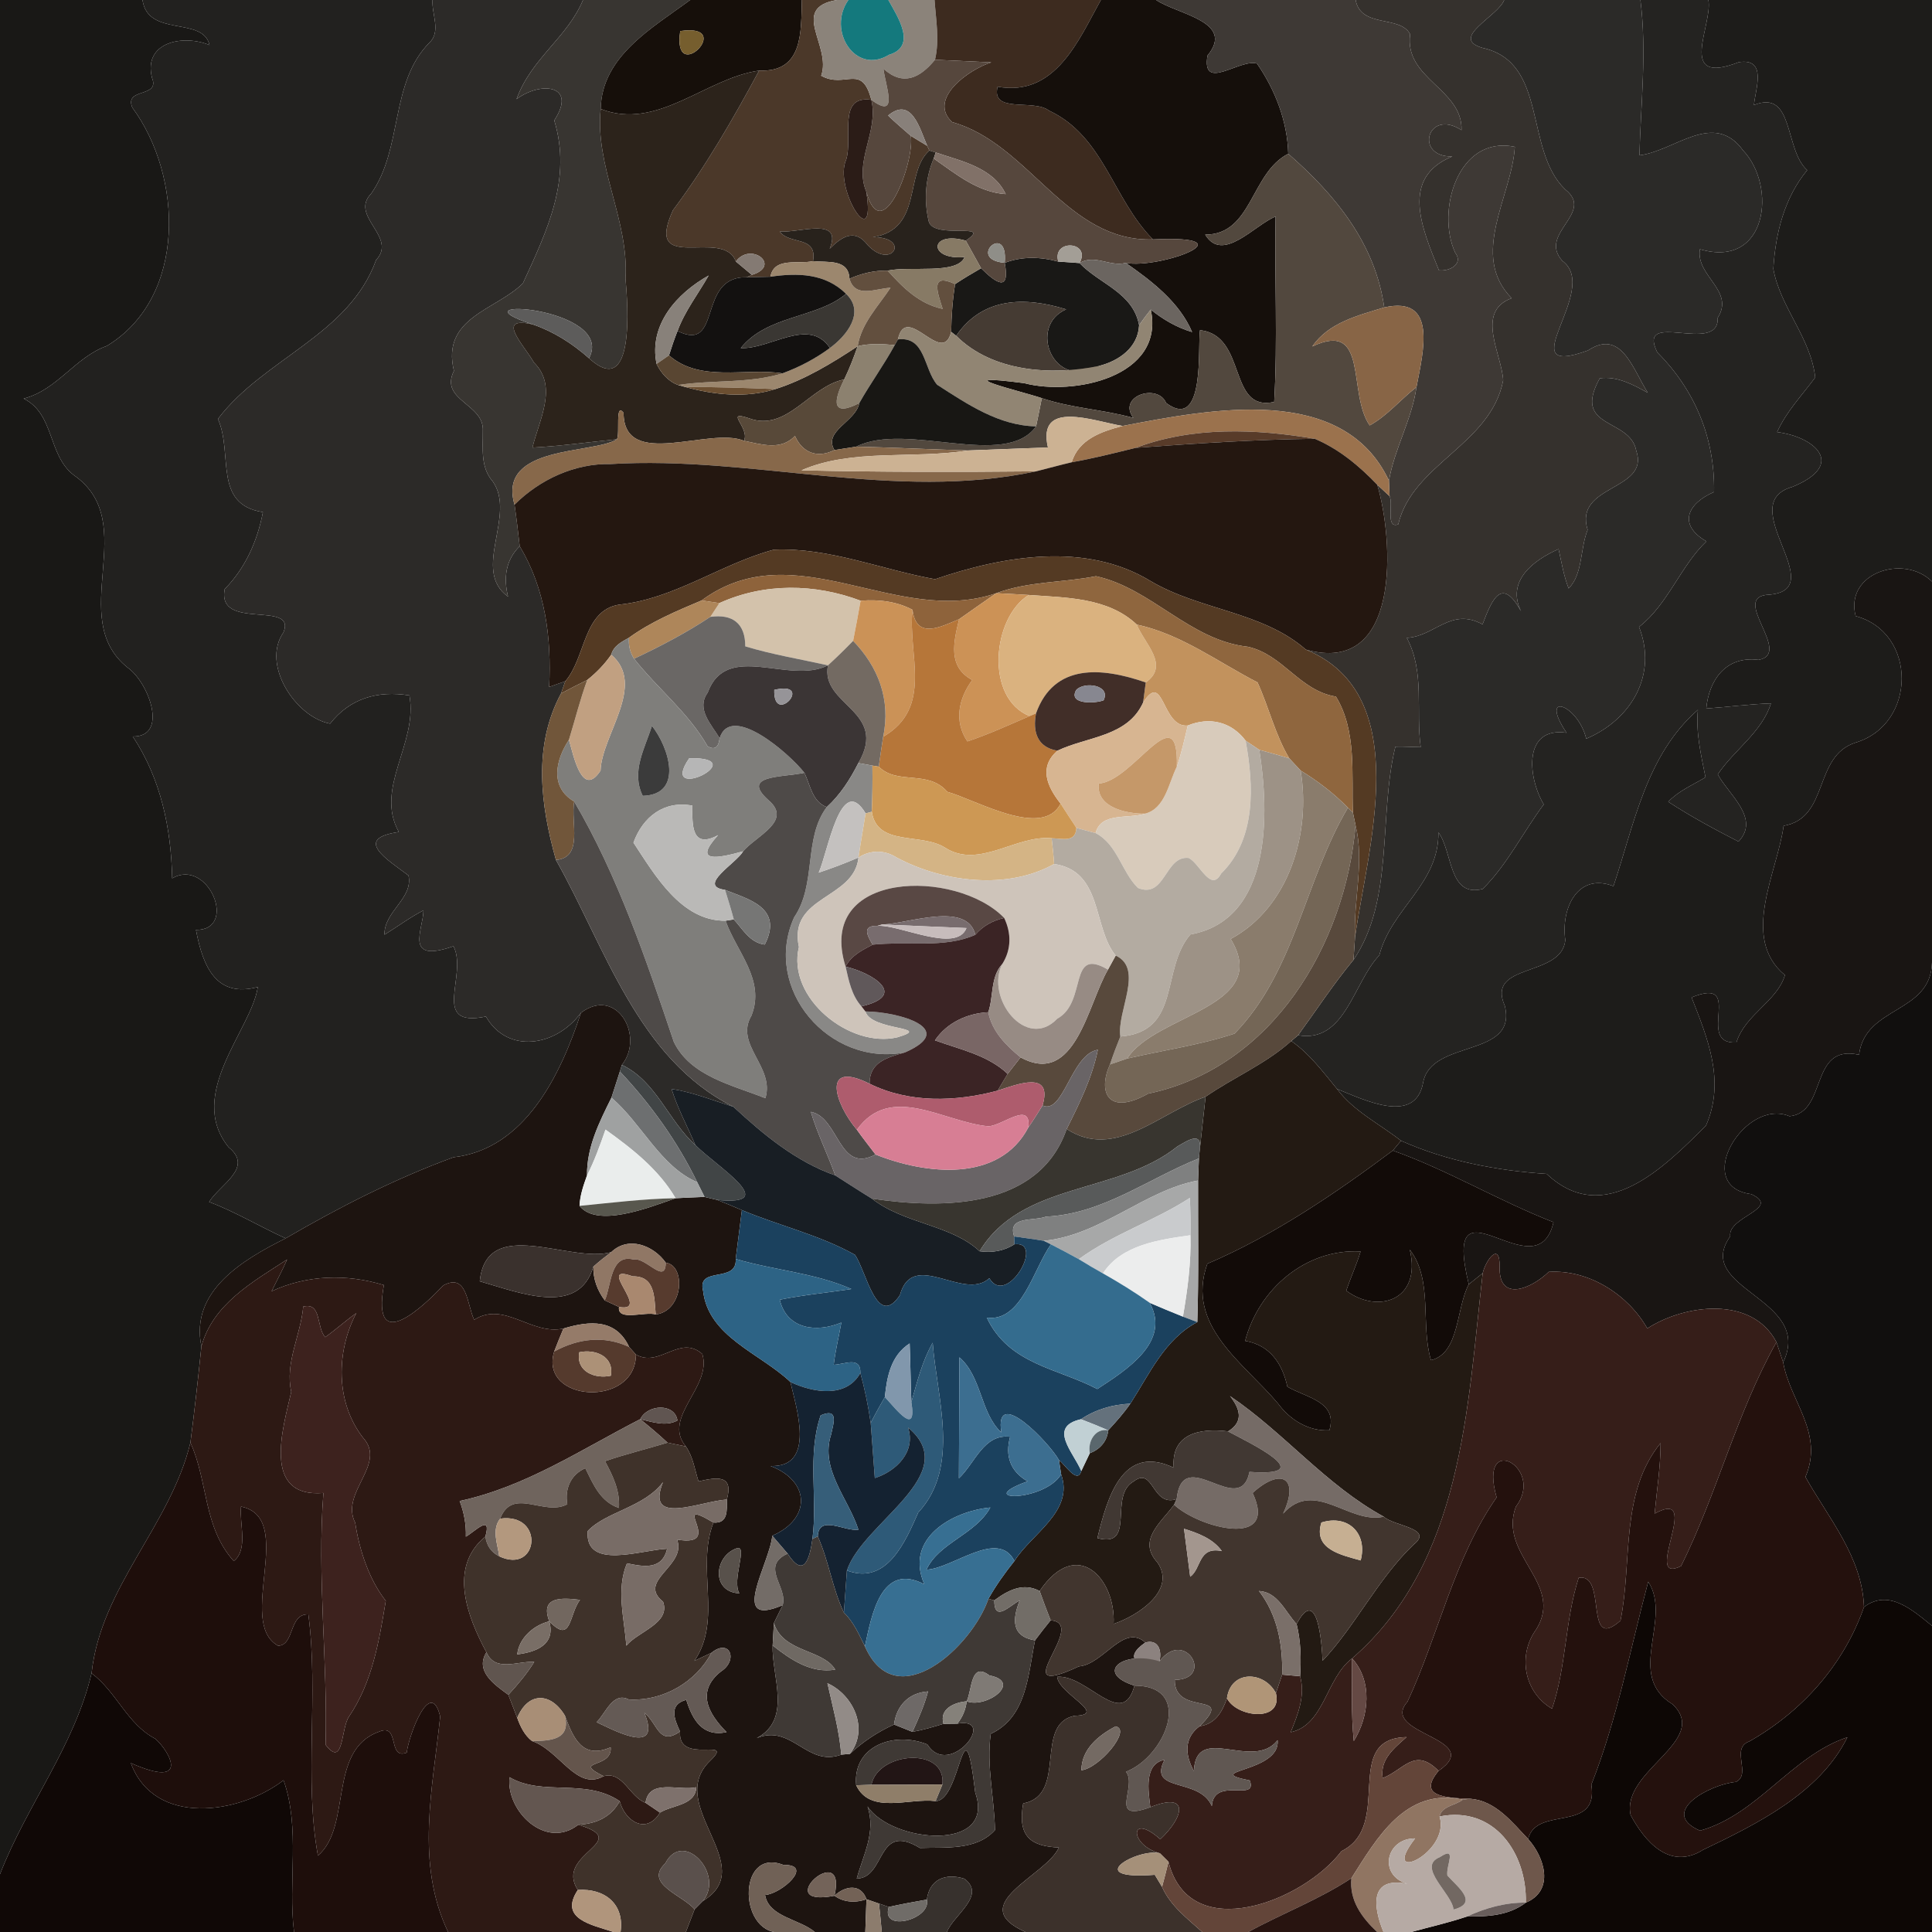 <?xml version="1.0" encoding="UTF-8" ?>
<!DOCTYPE svg PUBLIC "-//W3C//DTD SVG 1.1//EN" "http://www.w3.org/Graphics/SVG/1.1/DTD/svg11.dtd">
<svg width="250pt" height="250pt" viewBox="0 0 250 250" version="1.1" xmlns="http://www.w3.org/2000/svg">
<g id="#191816ff">
<path fill="#191816" opacity="1.00" d=" M 0.00 0.00 L 18.44 0.00 C 19.15 4.88 26.28 2.07 27.11 5.83 C 23.75 4.42 18.49 5.41 19.67 10.07 C 20.75 12.69 16.05 11.31 17.12 13.92 C 23.68 22.81 24.20 38.47 13.83 44.76 C 9.67 46.25 7.45 50.44 3.06 51.58 C 7.08 53.57 6.17 58.90 9.55 61.48 C 18.40 67.65 8.42 79.92 16.52 86.39 C 19.28 88.34 21.83 95.37 17.18 95.30 C 20.80 100.76 22.14 107.13 22.28 113.65 C 26.96 110.95 30.84 120.37 25.36 120.33 C 26.29 125.32 28.11 129.12 33.36 127.72 C 32.54 133.25 24.04 141.57 29.58 148.45 C 32.88 151.11 28.46 153.25 27.06 155.53 C 30.49 156.82 33.63 158.73 36.96 160.24 C 31.51 162.97 24.56 167.02 26.06 174.22 C 25.64 178.38 25.17 182.53 24.64 186.68 C 22.02 197.46 13.06 205.32 11.85 216.52 C 9.63 225.94 3.46 233.59 0.00 242.52 L 0.00 0.00 Z" />
<path fill="#191816" opacity="1.00" d=" M 130.01 34.01 C 132.26 33.15 134.64 33.22 136.94 33.85 C 137.63 33.89 139.00 33.99 139.69 34.04 C 142.27 36.76 146.61 37.84 147.40 42.08 C 147.26 44.98 144.80 46.69 142.22 47.35 C 136.27 50.65 132.96 42.17 137.96 40.03 C 132.57 38.36 127.13 38.46 123.73 43.45 L 123.08 42.94 C 123.11 40.87 123.26 38.80 123.59 36.76 C 124.68 36.04 125.81 35.36 126.95 34.71 C 128.91 36.66 130.72 37.85 130.01 34.01 Z" />
</g>
<g id="#22211fff">
<path fill="#22211f" opacity="1.00" d=" M 18.44 0.00 L 55.97 0.00 C 55.84 1.80 57.10 4.08 55.57 5.52 C 50.41 10.74 52.17 19.14 48.04 25.04 C 45.16 28.00 51.48 30.63 48.67 33.64 C 45.15 43.39 34.14 46.37 28.20 54.21 C 30.21 58.74 27.52 65.26 34.02 66.27 C 33.33 69.95 31.74 73.54 29.08 76.22 C 28.00 81.69 38.41 77.62 36.68 81.83 C 33.78 86.00 38.26 92.80 42.72 93.64 C 45.26 90.38 48.86 89.32 52.98 89.99 C 54.11 96.21 48.43 101.96 51.61 107.66 C 45.64 108.52 50.08 111.20 52.86 113.29 C 53.49 116.27 49.69 117.91 49.75 120.95 C 51.44 119.91 53.03 118.71 54.80 117.80 C 54.75 120.31 52.21 124.71 58.68 122.44 C 60.60 126.17 55.57 133.05 62.88 131.54 C 65.67 136.42 71.95 135.44 75.17 131.06 C 72.57 139.02 67.97 148.70 58.68 149.75 C 51.12 152.52 43.91 156.20 36.96 160.24 C 33.63 158.73 30.49 156.82 27.06 155.53 C 28.46 153.25 32.88 151.11 29.58 148.45 C 24.04 141.57 32.54 133.25 33.36 127.72 C 28.11 129.12 26.29 125.32 25.36 120.33 C 30.84 120.37 26.96 110.95 22.28 113.65 C 22.14 107.13 20.80 100.76 17.18 95.30 C 21.83 95.37 19.28 88.34 16.52 86.39 C 8.42 79.92 18.40 67.65 9.55 61.48 C 6.17 58.90 7.08 53.57 3.06 51.58 C 7.45 50.44 9.67 46.25 13.83 44.76 C 24.20 38.47 23.68 22.81 17.12 13.92 C 16.05 11.31 20.75 12.69 19.67 10.07 C 18.49 5.41 23.75 4.42 27.11 5.83 C 26.28 2.07 19.15 4.88 18.44 0.00 Z" />
</g>
<g id="#2c2a28ff">
<path fill="#2c2a28" opacity="1.00" d=" M 55.97 0.00 L 75.44 0.00 C 73.42 4.87 68.76 7.52 66.84 12.83 C 70.00 10.46 74.74 10.99 71.72 15.58 C 74.03 23.17 70.83 29.77 67.66 36.67 C 64.11 40.16 57.07 41.09 58.74 47.99 C 56.82 51.85 62.70 52.22 62.48 55.78 C 62.50 58.06 62.16 60.46 63.75 62.28 C 66.87 66.65 60.96 73.79 65.74 77.20 C 65.14 74.81 65.42 72.47 67.25 70.68 C 70.56 76.19 71.38 82.52 71.06 88.89 C 71.58 88.70 72.63 88.33 73.15 88.15 C 73.02 88.54 72.74 89.33 72.60 89.73 C 68.94 96.53 69.95 104.19 71.94 111.28 C 78.29 122.51 82.49 137.01 94.90 143.22 C 92.25 142.39 89.65 141.33 86.90 140.91 C 87.68 143.43 88.95 145.75 89.98 148.17 C 86.47 145.02 84.94 139.92 80.47 137.80 C 83.45 134.07 79.79 127.58 75.17 131.06 C 71.95 135.44 65.67 136.42 62.88 131.54 C 55.57 133.05 60.60 126.17 58.68 122.44 C 52.21 124.71 54.75 120.31 54.80 117.80 C 53.03 118.71 51.44 119.91 49.75 120.95 C 49.69 117.91 53.49 116.27 52.86 113.29 C 50.08 111.20 45.64 108.52 51.61 107.66 C 48.43 101.96 54.11 96.21 52.98 89.99 C 48.86 89.32 45.26 90.38 42.72 93.64 C 38.26 92.80 33.78 86.00 36.68 81.83 C 38.41 77.62 28.00 81.69 29.08 76.22 C 31.74 73.54 33.33 69.95 34.02 66.27 C 27.52 65.26 30.21 58.74 28.20 54.21 C 34.14 46.37 45.15 43.39 48.67 33.64 C 51.48 30.63 45.16 28.00 48.04 25.04 C 52.17 19.14 50.41 10.74 55.57 5.52 C 57.10 4.08 55.84 1.80 55.97 0.00 Z" />
</g>
<g id="#383531ff">
<path fill="#383531" opacity="1.00" d=" M 75.44 0.00 L 89.31 0.00 C 84.44 3.60 77.86 7.26 77.73 14.10 C 76.96 21.51 81.40 28.49 80.94 36.03 C 81.23 39.33 82.22 51.82 76.22 46.36 C 79.78 39.61 57.67 38.34 68.94 41.98 C 63.99 40.84 67.81 44.65 69.09 46.91 C 72.25 50.01 69.74 54.38 68.90 57.92 C 72.55 57.72 76.19 57.21 79.83 56.84 C 76.78 58.79 64.31 57.55 66.58 65.30 C 66.84 67.09 67.05 68.88 67.25 70.68 C 65.42 72.47 65.14 74.81 65.74 77.20 C 60.96 73.79 66.87 66.65 63.75 62.28 C 62.16 60.46 62.50 58.06 62.48 55.78 C 62.70 52.22 56.82 51.85 58.74 47.99 C 57.07 41.09 64.11 40.16 67.66 36.67 C 70.83 29.77 74.03 23.17 71.72 15.58 C 74.74 10.99 70.00 10.46 66.84 12.83 C 68.76 7.52 73.42 4.87 75.44 0.00 Z" />
</g>
<g id="#160f0aff">
<path fill="#160f0a" opacity="1.00" d=" M 89.31 0.00 L 103.76 0.00 C 103.64 4.12 103.97 9.38 98.24 9.13 C 91.23 10.14 85.07 16.97 77.73 14.10 C 77.86 7.26 84.44 3.60 89.31 0.00 M 88.02 4.02 C 86.93 11.34 95.34 2.93 88.02 4.02 Z" />
</g>
<g id="#4b3829ff">
<path fill="#4b3829" opacity="1.00" d=" M 103.76 0.00 L 108.29 0.00 C 102.10 1.06 107.66 5.94 106.26 9.80 C 109.37 11.53 111.51 8.11 112.75 12.92 C 108.32 12.28 110.39 17.80 109.50 20.64 C 107.81 24.29 113.43 33.25 112.10 24.81 C 114.16 32.24 118.38 20.91 117.86 17.58 C 118.39 17.90 119.45 18.55 119.98 18.87 L 120.26 19.48 C 116.97 22.38 119.49 29.65 112.96 30.69 C 117.93 30.66 115.41 35.06 112.27 31.70 C 110.63 29.53 108.94 30.60 107.36 32.19 C 109.08 28.00 103.54 30.14 100.91 29.96 C 102.13 31.72 105.80 30.43 105.20 33.79 C 103.31 34.24 100.18 33.20 99.69 35.81 C 98.92 35.82 97.39 35.86 96.63 35.88 L 97.29 35.57 C 101.19 34.38 97.15 31.22 95.22 33.84 C 93.59 29.34 83.21 35.71 87.08 27.20 C 91.38 21.46 94.85 15.39 98.24 9.13 C 103.97 9.38 103.64 4.12 103.76 0.00 Z" />
</g>
<g id="#8b837aff">
<path fill="#8b837a" opacity="1.00" d=" M 108.29 0.00 L 109.78 0.00 C 106.99 3.96 110.70 9.76 115.03 7.09 C 118.72 5.99 116.14 2.15 114.95 0.00 L 120.93 0.00 C 121.11 2.57 121.59 5.18 120.99 7.73 C 119.03 10.11 116.86 11.19 114.31 8.89 C 114.58 11.10 116.38 15.61 112.75 12.92 C 111.51 8.11 109.37 11.53 106.26 9.80 C 107.66 5.94 102.10 1.06 108.29 0.00 Z" />
</g>
<g id="#14797dff">
<path fill="#14797d" opacity="1.00" d=" M 109.78 0.00 L 114.95 0.00 C 116.14 2.15 118.72 5.99 115.03 7.09 C 110.70 9.76 106.99 3.96 109.78 0.00 Z" />
</g>
<g id="#3d2b1fff">
<path fill="#3d2b1f" opacity="1.00" d=" M 120.93 0.00 L 142.45 0.00 C 139.61 5.09 136.61 12.57 129.09 11.22 C 128.21 14.74 133.72 12.76 135.72 14.30 C 142.86 17.64 143.97 25.72 149.19 30.98 C 137.98 31.34 133.22 18.60 123.21 15.80 C 119.99 12.82 125.36 8.98 128.27 8.07 C 126.45 7.99 122.81 7.81 120.99 7.73 C 121.59 5.18 121.11 2.57 120.93 0.00 Z" />
</g>
<g id="#150f0bff">
<path fill="#150f0b" opacity="1.00" d=" M 142.45 0.00 L 149.60 0.00 C 152.36 1.87 159.88 2.78 156.25 7.19 C 155.46 11.95 160.39 7.57 162.65 8.22 C 165.02 11.64 166.59 15.71 166.70 19.90 C 161.83 22.36 162.05 30.37 155.95 30.36 C 158.22 34.09 162.33 29.11 165.06 28.02 C 164.92 36.01 165.34 44.02 164.88 52.01 C 158.82 53.35 161.45 43.42 155.28 42.72 C 154.94 44.61 156.04 55.95 150.90 52.15 C 149.79 49.53 144.54 51.27 146.66 54.08 C 142.76 52.98 138.65 52.83 134.81 51.52 C 132.27 50.65 121.82 48.20 132.53 49.58 C 138.91 51.26 150.77 48.78 148.91 40.06 C 150.50 41.35 152.28 42.38 154.26 42.97 C 152.62 39.11 149.05 36.37 145.67 34.02 C 150.04 34.84 162.11 30.38 149.19 30.98 C 143.97 25.72 142.86 17.64 135.72 14.30 C 133.72 12.76 128.21 14.74 129.09 11.22 C 136.61 12.57 139.61 5.09 142.45 0.00 Z" />
</g>
<g id="#3e3935ff">
<path fill="#3e3935" opacity="1.00" d=" M 149.60 0.00 L 175.42 0.00 C 176.09 3.68 181.19 1.93 182.47 4.43 C 181.68 10.22 189.28 11.49 189.12 16.84 C 184.69 13.95 182.96 20.37 187.93 20.24 C 181.16 23.01 183.98 29.49 186.20 34.98 C 187.53 35.14 189.42 34.18 188.30 32.69 C 185.82 27.36 188.62 17.45 196.02 19.00 C 195.65 25.37 190.09 33.00 195.61 38.59 C 190.85 40.32 194.36 45.90 194.51 49.22 C 192.90 57.55 182.81 59.99 180.93 67.85 C 179.26 68.46 180.32 65.17 179.81 64.20 C 179.79 63.70 179.75 62.70 179.73 62.20 C 180.45 58.02 182.70 54.30 183.29 50.09 C 184.19 45.41 186.03 38.23 179.12 39.78 C 177.95 31.53 172.86 25.28 166.70 19.90 C 166.59 15.71 165.02 11.64 162.65 8.22 C 160.39 7.57 155.46 11.95 156.25 7.19 C 159.88 2.78 152.36 1.87 149.60 0.00 Z" />
</g>
<g id="#35312dff">
<path fill="#35312d" opacity="1.00" d=" M 175.42 0.00 L 194.64 0.00 C 193.88 2.09 187.51 4.92 191.81 6.19 C 200.37 8.07 197.19 19.31 202.52 24.50 C 206.45 27.57 198.97 30.18 202.16 33.75 C 207.29 37.48 195.03 49.15 205.48 45.35 C 209.78 42.51 211.24 47.66 213.22 50.82 C 211.29 49.76 209.29 48.65 207.01 48.95 C 203.35 55.57 210.94 54.03 211.73 58.32 C 213.53 63.55 203.60 62.65 205.44 68.56 C 204.46 70.98 204.83 74.31 202.98 76.14 C 202.34 74.50 202.06 72.76 201.68 71.05 C 198.41 72.49 194.88 75.18 196.83 79.11 C 194.41 74.73 193.18 77.22 191.84 80.79 C 187.75 78.54 185.64 82.36 182.04 82.54 C 184.41 87.01 183.18 91.90 183.84 96.68 C 182.74 96.67 181.65 96.58 180.56 96.62 C 178.37 105.57 180.42 116.45 175.14 124.21 C 175.19 123.48 175.29 122.02 175.34 121.29 C 176.89 110.00 183.23 89.92 168.98 84.06 C 181.35 87.53 180.34 69.88 178.22 62.73 C 178.62 63.10 179.41 63.83 179.81 64.20 C 180.32 65.17 179.26 68.46 180.93 67.85 C 182.81 59.99 192.90 57.55 194.51 49.22 C 194.36 45.90 190.85 40.32 195.61 38.59 C 190.09 33.00 195.65 25.37 196.02 19.00 C 188.62 17.45 185.82 27.36 188.30 32.69 C 189.42 34.18 187.53 35.14 186.20 34.98 C 183.98 29.49 181.16 23.01 187.93 20.24 C 182.96 20.37 184.69 13.95 189.12 16.84 C 189.28 11.49 181.68 10.22 182.47 4.43 C 181.19 1.93 176.09 3.68 175.42 0.00 Z" />
</g>
<g id="#2b2a28ff">
<path fill="#2b2a28" opacity="1.00" d=" M 194.64 0.00 L 212.27 0.00 C 213.11 6.69 212.32 13.40 212.14 20.10 C 216.72 19.55 221.73 14.24 225.55 19.46 C 229.95 24.07 228.73 34.83 219.97 32.25 C 219.40 35.73 224.52 37.60 222.27 41.12 C 222.48 46.01 211.67 39.94 214.45 45.59 C 219.37 50.52 221.91 56.75 221.80 63.66 C 218.33 65.16 217.08 67.90 220.81 70.05 C 217.47 73.23 215.82 78.23 212.09 81.12 C 214.52 87.32 211.08 93.12 205.26 95.59 C 204.16 91.10 199.07 89.38 202.71 94.82 C 197.06 94.00 197.68 100.59 199.76 104.09 C 197.09 107.68 195.01 111.92 191.86 115.03 C 187.41 116.18 188.00 110.23 186.13 107.71 C 186.21 114.41 180.06 117.52 178.48 123.62 C 175.11 127.14 174.07 135.03 167.97 133.96 C 170.35 130.70 172.56 127.31 175.14 124.21 C 180.42 116.45 178.37 105.57 180.56 96.62 C 181.65 96.58 182.74 96.67 183.84 96.68 C 183.18 91.90 184.41 87.01 182.04 82.54 C 185.64 82.36 187.75 78.54 191.84 80.79 C 193.18 77.22 194.41 74.73 196.83 79.11 C 194.88 75.18 198.41 72.49 201.68 71.05 C 202.06 72.76 202.34 74.50 202.98 76.14 C 204.83 74.31 204.46 70.98 205.44 68.56 C 203.60 62.65 213.53 63.55 211.73 58.32 C 210.94 54.03 203.35 55.57 207.01 48.95 C 209.29 48.65 211.29 49.76 213.22 50.82 C 211.24 47.66 209.78 42.51 205.48 45.35 C 195.03 49.15 207.29 37.48 202.16 33.75 C 198.97 30.18 206.45 27.57 202.52 24.50 C 197.19 19.31 200.37 8.07 191.81 6.19 C 187.51 4.92 193.88 2.09 194.64 0.00 Z" />
</g>
<g id="#242321ff">
<path fill="#242321" opacity="1.00" d=" M 212.27 0.00 L 221.06 0.00 C 221.69 3.13 216.82 11.24 225.02 8.04 C 228.71 7.49 227.15 11.51 226.96 13.59 C 232.19 11.51 230.87 19.35 233.85 22.02 C 230.89 25.61 229.74 30.22 229.47 34.80 C 230.37 39.79 234.31 43.68 234.89 48.84 C 233.19 51.15 231.14 53.26 229.96 55.91 C 234.81 56.52 238.97 60.11 231.96 62.99 C 224.16 65.19 237.08 76.26 228.95 76.95 C 223.66 77.13 232.11 84.57 227.55 85.39 C 223.21 84.83 221.12 88.15 220.79 91.68 C 223.58 91.49 226.36 91.11 229.16 91.02 C 227.99 94.76 224.38 97.05 222.28 100.20 C 223.67 102.82 227.82 105.88 224.96 108.90 C 221.86 107.31 218.79 105.65 215.87 103.75 C 217.21 102.33 219.04 101.58 220.69 100.58 C 220.12 97.70 219.42 94.82 219.71 91.85 C 213.00 97.70 211.46 106.69 208.78 114.67 C 204.29 112.90 201.95 117.33 202.55 121.66 C 202.08 126.52 192.23 124.54 194.72 130.15 C 196.40 136.97 185.16 134.40 184.15 140.10 C 183.13 145.63 176.48 142.29 173.02 140.92 C 171.20 138.72 169.47 136.35 167.09 134.71 C 167.31 134.52 167.75 134.15 167.97 133.96 C 174.07 135.03 175.11 127.14 178.48 123.62 C 180.06 117.52 186.21 114.41 186.13 107.71 C 188.00 110.23 187.41 116.18 191.86 115.03 C 195.01 111.92 197.09 107.68 199.76 104.09 C 197.68 100.59 197.06 94.00 202.71 94.82 C 199.07 89.38 204.16 91.10 205.26 95.59 C 211.08 93.12 214.52 87.32 212.09 81.12 C 215.82 78.23 217.47 73.23 220.81 70.05 C 217.08 67.90 218.33 65.16 221.80 63.66 C 221.91 56.75 219.37 50.52 214.45 45.59 C 211.67 39.94 222.48 46.01 222.27 41.12 C 224.52 37.60 219.40 35.73 219.97 32.25 C 228.73 34.83 229.95 24.07 225.55 19.46 C 221.73 14.24 216.72 19.55 212.14 20.10 C 212.32 13.40 213.11 6.69 212.27 0.00 Z" />
</g>
<g id="#1d1c1aff">
<path fill="#1d1c1a" opacity="1.00" d=" M 221.06 0.00 L 250.00 0.00 L 250.00 75.25 C 246.35 71.64 238.68 74.13 240.12 79.72 C 248.11 81.86 248.04 93.73 240.09 96.10 C 234.60 97.87 236.75 105.84 230.80 106.86 C 230.01 112.83 225.14 121.37 230.97 126.18 C 229.97 129.57 225.81 131.27 224.69 134.90 C 219.24 135.19 225.94 126.22 218.89 129.06 C 220.95 134.35 223.30 139.84 220.75 145.66 C 215.43 150.94 207.63 158.96 200.14 151.90 C 193.85 151.50 187.23 150.27 181.29 147.61 C 178.51 145.43 175.17 143.80 173.02 140.92 C 176.48 142.29 183.13 145.63 184.15 140.10 C 185.16 134.40 196.40 136.97 194.72 130.15 C 192.23 124.54 202.08 126.52 202.55 121.66 C 201.95 117.33 204.29 112.90 208.78 114.67 C 211.46 106.69 213.00 97.70 219.71 91.85 C 219.42 94.82 220.12 97.70 220.69 100.58 C 219.04 101.58 217.21 102.33 215.87 103.75 C 218.79 105.65 221.86 107.31 224.96 108.90 C 227.82 105.88 223.67 102.82 222.28 100.20 C 224.38 97.05 227.99 94.76 229.16 91.02 C 226.36 91.11 223.58 91.49 220.79 91.68 C 221.12 88.15 223.21 84.83 227.55 85.39 C 232.11 84.57 223.66 77.13 228.95 76.95 C 237.08 76.26 224.16 65.19 231.96 62.99 C 238.97 60.11 234.81 56.52 229.96 55.91 C 231.14 53.26 233.19 51.15 234.89 48.84 C 234.31 43.68 230.37 39.79 229.47 34.80 C 229.74 30.22 230.89 25.61 233.85 22.02 C 230.87 19.35 232.19 11.51 226.96 13.59 C 227.15 11.51 228.71 7.49 225.02 8.04 C 216.82 11.24 221.69 3.13 221.06 0.00 Z" />
</g>
<g id="#765e2eff">
<path fill="#765e2e" opacity="1.00" d=" M 88.02 4.02 C 95.34 2.93 86.93 11.34 88.02 4.02 Z" />
</g>
<g id="#56473dff">
<path fill="#56473d" opacity="1.00" d=" M 114.31 8.89 C 116.86 11.19 119.03 10.11 120.99 7.73 C 122.81 7.81 126.45 7.99 128.27 8.07 C 125.36 8.98 119.99 12.82 123.21 15.80 C 133.22 18.60 137.98 31.34 149.19 30.98 C 162.11 30.38 150.04 34.84 145.67 34.02 C 143.61 34.56 141.67 32.85 139.69 34.04 C 141.26 31.20 136.10 30.88 136.94 33.85 C 134.64 33.22 132.26 33.15 130.01 34.01 C 130.51 28.55 124.93 33.57 130.01 34.01 C 130.72 37.85 128.91 36.66 126.95 34.71 C 126.28 33.53 125.64 32.32 124.97 31.14 C 128.64 28.66 120.87 31.05 120.18 28.67 C 119.53 25.92 119.74 23.07 120.82 20.51 C 123.67 22.49 126.51 24.88 130.14 25.12 C 128.51 21.67 124.37 20.85 121.08 19.73 L 120.26 19.48 L 119.98 18.87 C 119.02 16.67 117.97 12.42 114.92 14.95 C 115.86 15.87 116.87 16.71 117.86 17.58 C 118.38 20.91 114.16 32.24 112.10 24.81 C 110.45 20.87 113.73 17.05 112.75 12.92 C 116.38 15.61 114.58 11.10 114.31 8.89 Z" />
</g>
<g id="#2c231bff">
<path fill="#2c231b" opacity="1.00" d=" M 77.73 14.10 C 85.07 16.97 91.23 10.14 98.24 9.13 C 94.85 15.39 91.38 21.46 87.08 27.20 C 83.21 35.71 93.59 29.34 95.22 33.84 C 95.74 34.27 96.77 35.14 97.29 35.57 L 96.63 35.88 C 90.12 35.72 93.54 45.73 87.67 42.83 C 88.62 40.24 90.35 38.03 91.70 35.65 C 87.57 37.96 83.92 42.04 84.96 47.09 C 85.53 48.26 86.50 49.39 87.76 49.82 L 88.65 50.07 C 92.41 51.10 96.53 51.54 100.32 50.35 C 104.15 49.14 107.64 47.01 110.98 44.80 C 110.47 46.27 109.91 47.71 109.24 49.10 C 104.72 50.00 101.86 55.94 96.93 54.13 C 93.61 53.01 97.08 55.34 96.27 57.04 C 91.82 55.16 80.70 60.90 80.69 53.41 C 79.56 52.00 80.25 56.06 79.83 56.84 C 76.19 57.21 72.55 57.72 68.90 57.92 C 69.74 54.38 72.25 50.01 69.09 46.91 C 67.81 44.65 63.99 40.84 68.94 41.98 C 71.66 42.91 74.07 44.46 76.22 46.36 C 82.22 51.82 81.23 39.33 80.94 36.03 C 81.40 28.49 76.96 21.51 77.73 14.10 Z" />
</g>
<g id="#2b1c17ff">
<path fill="#2b1c17" opacity="1.00" d=" M 109.50 20.64 C 110.39 17.80 108.32 12.28 112.75 12.92 C 113.73 17.05 110.45 20.87 112.10 24.81 C 113.43 33.25 107.81 24.29 109.50 20.64 Z" />
</g>
<g id="#88807aff">
<path fill="#88807a" opacity="1.00" d=" M 114.92 14.95 C 117.97 12.42 119.02 16.67 119.98 18.87 C 119.45 18.55 118.39 17.90 117.86 17.58 C 116.87 16.71 115.86 15.87 114.92 14.95 Z" />
</g>
<g id="#28221cff">
<path fill="#28221c" opacity="1.00" d=" M 112.96 30.69 C 119.49 29.65 116.97 22.38 120.26 19.48 L 121.08 19.73 L 120.82 20.51 C 119.74 23.07 119.53 25.92 120.18 28.67 C 120.87 31.05 128.64 28.66 124.97 31.14 C 120.23 29.79 120.05 33.71 124.82 33.26 C 123.88 35.58 117.74 34.39 114.86 35.02 C 113.14 34.98 111.48 35.38 109.92 36.07 C 109.81 33.47 107.11 33.99 105.20 33.79 C 105.80 30.43 102.13 31.72 100.91 29.96 C 103.54 30.14 109.08 28.00 107.36 32.19 C 108.94 30.60 110.63 29.53 112.27 31.70 C 115.41 35.06 117.93 30.66 112.96 30.69 Z" />
</g>
<g id="#817168ff">
<path fill="#817168" opacity="1.00" d=" M 121.08 19.73 C 124.37 20.85 128.51 21.67 130.14 25.12 C 126.51 24.88 123.67 22.49 120.82 20.51 L 121.08 19.73 Z" />
</g>
<g id="#52483eff">
<path fill="#52483e" opacity="1.00" d=" M 166.70 19.90 C 172.86 25.28 177.95 31.53 179.12 39.78 C 175.73 40.83 171.95 41.72 169.81 44.83 C 177.18 41.36 174.32 50.87 177.24 55.05 C 179.54 53.78 181.23 51.69 183.29 50.09 C 182.70 54.30 180.45 58.02 179.73 62.20 C 173.77 49.52 156.57 52.96 145.25 55.12 C 141.47 54.48 134.17 51.66 135.60 57.90 C 133.01 58.00 127.83 58.19 125.24 58.29 C 120.41 58.15 115.60 57.91 110.78 57.80 C 117.34 54.50 130.03 60.78 134.07 55.17 C 134.32 53.95 134.58 52.74 134.81 51.52 C 138.65 52.83 142.76 52.98 146.66 54.08 C 144.54 51.27 149.79 49.53 150.90 52.15 C 156.04 55.95 154.94 44.61 155.28 42.72 C 161.45 43.42 158.82 53.35 164.88 52.01 C 165.34 44.02 164.92 36.01 165.06 28.02 C 162.33 29.11 158.22 34.09 155.95 30.36 C 162.05 30.37 161.83 22.36 166.70 19.90 Z" />
</g>
<g id="#877a65ff">
<path fill="#877a65" opacity="1.00" d=" M 124.82 33.26 C 120.05 33.71 120.23 29.79 124.97 31.14 C 125.64 32.32 126.28 33.53 126.95 34.71 C 125.81 35.36 124.68 36.04 123.59 36.76 C 120.35 35.26 121.26 37.72 121.98 39.97 C 118.97 39.34 116.83 37.22 114.86 35.02 C 117.74 34.39 123.88 35.58 124.82 33.26 Z" />
</g>
<g id="#8f8e88ff">
<path fill="#8f8e88" opacity="1.00" d=" M 130.01 34.01 C 130.51 28.55 124.93 33.57 130.01 34.01 Z" />
</g>
<g id="#a39e96ff">
<path fill="#a39e96" opacity="1.00" d=" M 136.94 33.85 C 136.10 30.88 141.26 31.20 139.69 34.04 C 139.00 33.99 137.63 33.89 136.94 33.85 Z" />
</g>
<g id="#847a73ff">
<path fill="#847a73" opacity="1.00" d=" M 95.22 33.84 C 97.15 31.22 101.19 34.38 97.29 35.57 C 96.77 35.14 95.74 34.27 95.22 33.84 Z" />
</g>
<g id="#6b6560ff">
<path fill="#6b6560" opacity="1.00" d=" M 139.69 34.04 C 141.67 32.85 143.61 34.56 145.67 34.02 C 149.05 36.37 152.62 39.11 154.26 42.97 C 152.28 42.38 150.50 41.35 148.91 40.06 C 148.38 40.71 147.88 41.38 147.40 42.08 C 146.61 37.84 142.27 36.76 139.69 34.04 Z" />
</g>
<g id="#9c876eff">
<path fill="#9c876e" opacity="1.00" d=" M 99.69 35.81 C 100.18 33.20 103.31 34.24 105.20 33.79 C 107.11 33.99 109.81 33.47 109.92 36.07 C 110.67 38.67 113.33 37.31 115.23 37.24 C 113.62 39.67 111.48 41.80 110.98 44.80 C 107.64 47.01 104.15 49.14 100.32 50.35 C 96.43 50.19 92.55 50.07 88.65 50.07 L 87.76 49.82 C 92.22 49.13 96.90 49.65 101.25 48.31 C 103.43 47.51 105.52 46.41 107.39 45.03 C 109.54 43.46 112.01 40.41 109.48 38.02 C 106.78 35.36 103.20 35.29 99.69 35.81 Z" />
</g>
<g id="#131110ff">
<path fill="#131110" opacity="1.00" d=" M 99.69 35.81 C 103.20 35.29 106.78 35.36 109.48 38.02 C 105.73 41.20 99.32 40.73 95.85 45.04 C 99.66 45.23 104.69 40.96 107.39 45.03 C 105.52 46.41 103.43 47.51 101.25 48.31 C 96.42 47.56 90.60 49.53 86.57 45.98 C 86.90 44.92 87.26 43.87 87.67 42.83 C 93.54 45.73 90.12 35.72 96.63 35.88 C 97.39 35.86 98.92 35.82 99.69 35.81 Z" />
</g>
<g id="#624f3eff">
<path fill="#624f3e" opacity="1.00" d=" M 109.92 36.07 C 111.48 35.38 113.14 34.98 114.86 35.02 C 116.83 37.22 118.97 39.34 121.98 39.97 C 121.26 37.72 120.35 35.26 123.59 36.76 C 123.26 38.80 123.11 40.87 123.08 42.94 C 121.96 47.57 117.28 38.99 116.19 43.92 L 115.78 44.65 C 114.18 44.51 112.55 44.41 110.98 44.80 C 111.48 41.80 113.62 39.67 115.23 37.24 C 113.33 37.31 110.67 38.67 109.92 36.07 Z" />
</g>
<g id="#88817aff">
<path fill="#88817a" opacity="1.00" d=" M 84.96 47.09 C 83.92 42.04 87.57 37.96 91.70 35.65 C 90.35 38.03 88.62 40.24 87.67 42.83 C 87.26 43.87 86.90 44.92 86.57 45.98 C 86.16 46.26 85.36 46.81 84.96 47.09 Z" />
</g>
<g id="#3a3733ff">
<path fill="#3a3733" opacity="1.00" d=" M 109.48 38.02 C 112.01 40.41 109.54 43.46 107.39 45.03 C 104.69 40.96 99.66 45.23 95.85 45.04 C 99.32 40.73 105.73 41.20 109.48 38.02 Z" />
</g>
<g id="#453b33ff">
<path fill="#453b33" opacity="1.00" d=" M 123.73 43.45 C 127.13 38.46 132.57 38.36 137.96 40.03 C 132.96 42.17 136.27 50.65 142.22 47.35 C 136.04 48.63 128.41 48.13 123.73 43.45 Z" />
</g>
<g id="#5d5c5bff">
<path fill="#5d5c5b" opacity="1.00" d=" M 68.94 41.98 C 57.67 38.34 79.78 39.61 76.22 46.36 C 74.07 44.46 71.66 42.91 68.94 41.98 Z" />
</g>
<g id="#918573ff">
<path fill="#918573" opacity="1.00" d=" M 147.40 42.08 C 147.88 41.38 148.38 40.71 148.91 40.06 C 150.77 48.78 138.91 51.26 132.53 49.58 C 121.82 48.20 132.27 50.65 134.81 51.52 C 134.58 52.74 134.32 53.95 134.07 55.17 C 129.26 55.09 125.16 52.29 121.27 49.79 C 119.51 47.75 119.78 43.47 116.19 43.92 C 117.28 38.99 121.96 47.57 123.08 42.94 L 123.73 43.45 C 128.41 48.13 136.04 48.63 142.22 47.35 C 144.80 46.69 147.26 44.98 147.40 42.08 Z" />
</g>
<g id="#886546ff">
<path fill="#886546" opacity="1.00" d=" M 169.81 44.83 C 171.95 41.72 175.73 40.83 179.12 39.78 C 186.03 38.23 184.19 45.41 183.29 50.09 C 181.23 51.69 179.54 53.78 177.24 55.05 C 174.32 50.87 177.18 41.36 169.81 44.83 Z" />
</g>
<g id="#8c816fff">
<path fill="#8c816f" opacity="1.00" d=" M 110.98 44.80 C 112.55 44.41 114.18 44.51 115.78 44.65 C 114.37 47.23 112.63 49.61 111.19 52.16 C 107.60 54.03 107.80 51.91 109.24 49.10 C 109.91 47.71 110.47 46.27 110.98 44.80 Z" />
</g>
<g id="#181714ff">
<path fill="#181714" opacity="1.00" d=" M 116.19 43.92 C 119.78 43.47 119.51 47.75 121.27 49.79 C 125.16 52.29 129.26 55.09 134.07 55.17 C 130.03 60.78 117.34 54.50 110.78 57.80 C 110.08 57.91 108.67 58.13 107.97 58.24 C 106.49 55.73 110.75 54.58 111.19 52.16 C 112.63 49.61 114.37 47.23 115.78 44.65 L 116.19 43.92 Z" />
</g>
<g id="#594632ff">
<path fill="#594632" opacity="1.00" d=" M 84.96 47.09 C 85.36 46.81 86.16 46.26 86.57 45.98 C 90.60 49.53 96.42 47.56 101.25 48.31 C 96.90 49.65 92.22 49.13 87.76 49.82 C 86.50 49.39 85.53 48.26 84.96 47.09 Z" />
</g>
<g id="#584939ff">
<path fill="#584939" opacity="1.00" d=" M 96.93 54.13 C 101.86 55.94 104.72 50.00 109.24 49.10 C 107.80 51.91 107.60 54.03 111.19 52.16 C 110.75 54.58 106.49 55.73 107.97 58.24 C 105.80 59.33 103.84 58.62 102.87 56.41 C 101.04 58.34 98.54 57.50 96.27 57.04 C 97.08 55.34 93.61 53.01 96.93 54.13 Z" />
</g>
<g id="#6c4f31ff">
<path fill="#6c4f31" opacity="1.00" d=" M 88.65 50.07 C 92.55 50.07 96.43 50.19 100.32 50.35 C 96.53 51.54 92.41 51.10 88.65 50.07 Z" />
</g>
<g id="#87684aff">
<path fill="#87684a" opacity="1.00" d=" M 79.83 56.84 C 80.25 56.06 79.56 52.00 80.69 53.41 C 80.70 60.90 91.82 55.16 96.27 57.04 C 98.54 57.50 101.04 58.34 102.87 56.41 C 103.84 58.62 105.80 59.33 107.97 58.24 C 108.67 58.13 110.08 57.91 110.78 57.80 C 115.60 57.91 120.41 58.15 125.24 58.29 C 118.15 59.43 110.25 58.00 103.70 60.86 C 113.82 61.09 123.95 61.09 134.07 60.99 C 115.72 64.91 97.40 58.93 79.01 60.05 C 74.37 59.94 69.83 62.06 66.58 65.30 C 64.31 57.55 76.78 58.79 79.83 56.84 Z" />
</g>
<g id="#9b724dff">
<path fill="#9b724d" opacity="1.00" d=" M 145.25 55.12 C 156.57 52.96 173.77 49.52 179.73 62.20 C 179.75 62.70 179.79 63.70 179.81 64.20 C 179.41 63.83 178.62 63.10 178.22 62.73 C 175.89 60.29 173.26 58.11 170.14 56.78 C 162.48 55.48 154.35 55.17 146.96 57.95 C 144.20 58.63 141.46 59.32 138.67 59.82 C 139.59 56.83 142.53 55.84 145.25 55.12 Z" />
</g>
<g id="#ccb293ff">
<path fill="#ccb293" opacity="1.00" d=" M 135.60 57.90 C 134.17 51.66 141.47 54.48 145.25 55.12 C 142.53 55.84 139.59 56.83 138.67 59.82 C 137.13 60.18 135.60 60.61 134.07 60.99 C 123.95 61.09 113.82 61.09 103.70 60.86 C 110.25 58.00 118.15 59.43 125.24 58.29 C 127.83 58.19 133.01 58.00 135.60 57.90 Z" />
</g>
<g id="#583b29ff">
<path fill="#583b29" opacity="1.00" d=" M 146.96 57.95 C 154.35 55.17 162.48 55.48 170.14 56.78 C 162.40 56.87 154.68 57.38 146.96 57.95 Z" />
</g>
<g id="#241710ff">
<path fill="#241710" opacity="1.00" d=" M 146.96 57.95 C 154.68 57.38 162.40 56.87 170.14 56.78 C 173.26 58.11 175.89 60.29 178.22 62.73 C 180.34 69.88 181.35 87.53 168.98 84.06 C 163.34 79.12 155.23 78.96 148.87 75.18 C 140.47 70.08 129.84 71.93 120.99 74.95 C 114.06 73.71 107.29 70.82 100.13 71.13 C 93.26 72.97 87.31 77.49 80.12 78.24 C 75.43 79.00 75.83 85.06 73.15 88.15 C 72.63 88.33 71.58 88.70 71.06 88.89 C 71.38 82.52 70.56 76.19 67.25 70.68 C 67.05 68.88 66.84 67.09 66.58 65.30 C 69.83 62.06 74.37 59.94 79.01 60.05 C 97.40 58.93 115.72 64.91 134.07 60.99 C 135.60 60.61 137.13 60.18 138.67 59.82 C 141.46 59.32 144.20 58.63 146.96 57.95 Z" />
</g>
<g id="#543a23ff">
<path fill="#543a23" opacity="1.00" d=" M 80.12 78.24 C 87.31 77.49 93.26 72.97 100.13 71.13 C 107.29 70.82 114.06 73.71 120.99 74.95 C 129.84 71.93 140.47 70.08 148.87 75.18 C 155.23 78.96 163.34 79.12 168.98 84.06 C 183.23 89.92 176.89 110.00 175.34 121.29 C 175.12 116.48 176.58 111.55 175.41 106.80 C 175.32 106.38 175.15 105.55 175.06 105.13 C 174.88 100.20 175.58 94.57 172.87 90.14 C 168.17 89.39 166.03 84.70 161.47 83.69 C 153.94 82.86 149.01 76.13 141.82 74.56 C 137.53 75.41 133.06 75.21 128.92 76.76 C 116.00 81.20 102.88 68.79 90.78 77.70 C 87.54 79.07 84.26 80.44 81.39 82.52 C 80.43 83.06 79.40 83.57 79.09 84.72 C 78.23 85.96 77.17 87.05 75.99 87.99 C 74.85 88.55 73.72 89.12 72.60 89.73 C 72.74 89.33 73.02 88.54 73.15 88.15 C 75.83 85.06 75.43 79.00 80.12 78.24 Z" />
</g>
<g id="#191513ff">
<path fill="#191513" opacity="1.00" d=" M 240.12 79.72 C 238.68 74.13 246.35 71.64 250.00 75.25 L 250.00 124.54 C 249.84 131.21 241.34 130.12 240.56 136.49 C 234.07 135.03 236.54 143.94 231.57 144.44 C 225.75 142.00 218.90 153.52 226.61 154.52 C 230.62 156.38 223.52 157.41 223.89 159.98 C 219.04 166.87 234.75 167.97 230.74 176.28 C 230.52 175.63 230.09 174.32 229.87 173.67 C 226.69 167.62 217.97 168.78 213.16 171.90 C 210.72 167.60 205.67 164.25 200.40 164.58 C 198.30 166.65 193.94 168.66 194.05 163.93 C 194.11 160.56 192.25 163.05 191.86 164.75 C 191.41 165.11 190.51 165.83 190.06 166.19 C 186.40 151.13 198.86 167.56 201.02 158.15 C 193.96 155.40 187.33 151.40 180.23 148.88 C 180.50 148.56 181.03 147.93 181.29 147.61 C 187.23 150.27 193.85 151.50 200.14 151.90 C 207.63 158.96 215.43 150.94 220.75 145.66 C 223.30 139.84 220.95 134.35 218.89 129.06 C 225.94 126.22 219.24 135.19 224.69 134.90 C 225.81 131.27 229.97 129.57 230.97 126.18 C 225.14 121.37 230.01 112.83 230.80 106.86 C 236.75 105.84 234.60 97.87 240.09 96.10 C 248.04 93.73 248.11 81.86 240.12 79.72 Z" />
</g>
<g id="#8e633bff">
<path fill="#8e633b" opacity="1.00" d=" M 90.78 77.70 C 102.88 68.79 116.00 81.20 128.92 76.76 C 127.32 77.88 125.70 78.98 124.11 80.12 C 121.64 81.16 118.56 82.77 118.08 78.91 C 116.23 77.92 113.99 77.53 111.36 77.73 C 105.43 75.50 98.89 75.41 93.09 78.04 C 92.51 77.96 91.36 77.79 90.78 77.70 Z" />
</g>
<g id="#8f663eff">
<path fill="#8f663e" opacity="1.00" d=" M 128.92 76.76 C 133.06 75.21 137.53 75.41 141.82 74.56 C 149.01 76.13 153.94 82.86 161.47 83.69 C 166.03 84.70 168.17 89.39 172.87 90.14 C 175.58 94.57 174.88 100.20 175.06 105.13 L 174.42 104.52 C 172.60 102.65 170.51 101.07 168.30 99.71 C 167.93 99.31 167.19 98.52 166.83 98.13 C 164.99 95.05 164.20 91.53 162.72 88.30 C 157.57 85.65 152.89 82.08 147.10 80.82 C 143.37 77.29 137.92 77.34 133.12 76.99 C 131.72 76.90 130.32 76.83 128.92 76.76 Z" />
</g>
<g id="#d3c2abff">
<path fill="#d3c2ab" opacity="1.00" d=" M 93.09 78.04 C 98.89 75.41 105.43 75.50 111.36 77.73 C 111.05 79.47 110.74 81.20 110.39 82.93 C 109.34 84.01 108.26 85.07 107.14 86.09 C 103.57 85.30 99.95 84.70 96.44 83.64 C 96.44 80.69 94.83 79.42 91.92 79.82 C 92.21 79.38 92.80 78.49 93.09 78.04 Z" />
</g>
<g id="#cc9256ff">
<path fill="#cc9256" opacity="1.00" d=" M 128.92 76.76 C 130.32 76.83 131.72 76.90 133.12 76.99 C 128.41 79.89 127.40 90.32 133.23 92.66 C 130.57 93.81 127.93 95.02 125.18 95.94 C 123.41 93.32 124.05 90.39 125.81 87.99 C 122.61 86.30 123.39 83.07 124.11 80.12 C 125.70 78.98 127.32 77.88 128.92 76.76 Z" />
</g>
<g id="#dab27fff">
<path fill="#dab27f" opacity="1.00" d=" M 133.12 76.99 C 137.92 77.34 143.37 77.29 147.10 80.82 C 148.09 83.30 151.41 86.09 148.26 88.31 C 142.52 86.32 136.39 85.82 134.06 92.31 L 133.23 92.66 C 127.40 90.32 128.41 79.89 133.12 76.99 Z" />
</g>
<g id="#ae865aff">
<path fill="#ae865a" opacity="1.00" d=" M 81.39 82.52 C 84.26 80.44 87.54 79.07 90.78 77.70 C 91.36 77.79 92.51 77.96 93.09 78.04 C 92.80 78.49 92.21 79.38 91.92 79.82 C 88.78 81.90 85.45 83.64 82.05 85.24 C 81.53 84.45 81.31 83.54 81.39 82.52 Z" />
</g>
<g id="#cb9257ff">
<path fill="#cb9257" opacity="1.00" d=" M 111.36 77.73 C 113.99 77.53 116.23 77.92 118.08 78.91 C 117.43 84.68 120.83 91.52 114.28 95.34 C 115.30 90.53 113.62 86.25 110.39 82.93 C 110.74 81.20 111.05 79.47 111.36 77.73 Z" />
</g>
<g id="#b67639ff">
<path fill="#b67639" opacity="1.00" d=" M 118.08 78.91 C 118.56 82.77 121.64 81.16 124.11 80.12 C 123.39 83.07 122.61 86.30 125.81 87.99 C 124.05 90.39 123.41 93.32 125.18 95.94 C 127.93 95.02 130.57 93.81 133.23 92.66 L 134.06 92.31 C 133.60 94.70 134.22 96.71 136.83 97.14 C 134.38 99.27 135.50 101.79 137.24 103.99 C 134.91 108.58 126.34 103.52 122.58 102.46 C 120.09 99.56 116.12 101.63 113.71 99.20 C 113.89 97.91 114.08 96.63 114.28 95.34 C 120.83 91.52 117.43 84.68 118.08 78.91 Z" />
</g>
<g id="#6a6765ff">
<path fill="#6a6765" opacity="1.00" d=" M 82.05 85.24 C 85.45 83.64 88.78 81.90 91.92 79.82 C 94.83 79.42 96.44 80.69 96.44 83.64 C 99.95 84.70 103.57 85.30 107.14 86.09 C 102.12 88.67 94.04 82.90 91.57 89.64 C 90.04 91.74 92.07 93.77 93.12 95.52 C 92.99 96.73 92.47 97.08 91.56 96.57 C 89.11 92.25 85.11 89.12 82.05 85.24 Z" />
</g>
<g id="#c2925dff">
<path fill="#c2925d" opacity="1.00" d=" M 147.10 80.82 C 152.89 82.08 157.57 85.65 162.72 88.30 C 164.20 91.53 164.99 95.05 166.83 98.13 C 165.54 97.74 164.25 97.38 162.95 97.03 C 162.51 96.73 161.62 96.14 161.18 95.84 C 159.33 93.38 156.51 92.73 153.70 93.88 C 150.30 94.21 150.63 86.65 147.92 90.91 C 148.01 90.26 148.17 88.96 148.26 88.31 C 151.41 86.09 148.09 83.30 147.10 80.82 Z" />
</g>
<g id="#7f7e7bff">
<path fill="#7f7e7b" opacity="1.00" d=" M 79.09 84.72 C 79.40 83.57 80.43 83.06 81.39 82.52 C 81.31 83.54 81.53 84.45 82.05 85.24 C 85.11 89.12 89.11 92.25 91.56 96.57 C 92.47 97.08 92.99 96.73 93.12 95.52 C 94.58 90.91 102.15 97.52 104.09 100.00 C 101.17 100.63 95.77 100.26 99.45 103.55 C 102.62 106.25 97.81 108.18 96.16 110.16 C 92.95 111.05 89.55 111.76 92.92 108.07 C 89.51 109.89 89.55 106.86 89.60 104.25 C 85.95 103.55 83.19 105.68 81.97 109.04 C 84.75 113.25 88.16 119.21 93.89 119.14 C 95.30 123.17 99.07 126.79 97.24 131.42 C 95.00 135.18 100.30 138.06 99.04 142.11 C 94.80 140.41 89.34 139.28 87.19 134.82 C 83.65 124.27 79.91 113.25 74.30 103.72 C 71.11 101.86 71.88 98.35 73.62 95.73 C 74.20 97.70 75.31 103.38 77.71 99.71 C 77.87 95.10 83.69 88.62 79.09 84.72 M 84.36 93.93 C 83.43 96.89 81.64 99.86 83.17 102.98 C 88.51 102.83 86.56 96.69 84.36 93.93 M 89.19 98.11 C 85.02 104.18 97.74 97.95 89.19 98.11 Z" />
</g>
<g id="#736a62ff">
<path fill="#736a62" opacity="1.00" d=" M 110.39 82.93 C 113.62 86.25 115.30 90.53 114.28 95.34 C 114.08 96.63 113.89 97.91 113.71 99.20 L 112.89 99.07 C 112.44 98.99 111.52 98.82 111.07 98.74 C 115.04 91.95 106.11 91.30 107.14 86.09 C 108.26 85.07 109.34 84.01 110.39 82.93 Z" />
</g>
<g id="#c1a081ff">
<path fill="#c1a081" opacity="1.00" d=" M 79.09 84.72 C 83.69 88.62 77.87 95.10 77.71 99.71 C 75.31 103.38 74.20 97.70 73.62 95.73 C 74.41 93.15 75.06 90.53 75.99 87.99 C 77.17 87.05 78.23 85.96 79.09 84.72 Z" />
</g>
<g id="#3b3535ff">
<path fill="#3b3535" opacity="1.00" d=" M 91.57 89.64 C 94.04 82.90 102.12 88.67 107.14 86.09 C 106.11 91.30 115.04 91.95 111.07 98.74 C 110.01 100.84 108.73 102.84 106.98 104.44 C 105.09 103.73 104.86 101.61 104.09 100.00 C 102.15 97.52 94.58 90.91 93.12 95.52 C 92.07 93.77 90.04 91.74 91.57 89.64 M 100.19 89.27 C 100.06 94.13 105.51 88.03 100.19 89.27 Z" />
</g>
<g id="#412e28ff">
<path fill="#412e28" opacity="1.00" d=" M 134.06 92.31 C 136.39 85.82 142.52 86.32 148.26 88.31 C 148.17 88.96 148.01 90.26 147.92 90.91 C 145.89 95.37 140.70 95.29 136.83 97.14 C 134.22 96.71 133.60 94.70 134.06 92.31 M 139.25 89.30 C 138.18 91.21 141.80 91.03 142.80 90.62 C 143.80 88.63 140.27 88.14 139.25 89.30 Z" />
</g>
<g id="#71563aff">
<path fill="#71563a" opacity="1.00" d=" M 72.60 89.73 C 73.72 89.12 74.85 88.55 75.99 87.99 C 75.06 90.53 74.41 93.15 73.62 95.73 C 71.88 98.35 71.11 101.86 74.30 103.72 C 73.82 106.43 75.55 110.96 71.94 111.28 C 69.95 104.19 68.94 96.53 72.60 89.73 Z" />
</g>
<g id="#969498ff">
<path fill="#969498" opacity="1.00" d=" M 100.19 89.27 C 105.51 88.03 100.06 94.13 100.19 89.27 Z" />
</g>
<g id="#878790ff">
<path fill="#878790" opacity="1.00" d=" M 139.25 89.30 C 140.27 88.14 143.80 88.63 142.80 90.62 C 141.80 91.03 138.18 91.21 139.25 89.30 Z" />
</g>
<g id="#d7b591ff">
<path fill="#d7b591" opacity="1.00" d=" M 147.92 90.91 C 150.63 86.65 150.30 94.21 153.70 93.88 C 153.27 95.67 152.88 97.47 152.28 99.21 C 152.54 89.79 146.65 101.12 142.18 101.39 C 141.81 104.49 145.77 105.31 148.16 105.29 C 145.92 106.00 142.47 105.07 141.77 107.80 C 140.93 107.58 140.10 107.36 139.28 107.12 C 138.59 106.08 137.91 105.03 137.24 103.99 C 135.50 101.79 134.38 99.27 136.83 97.14 C 140.70 95.29 145.89 95.37 147.92 90.91 Z" />
</g>
<g id="#d8cbbbff">
<path fill="#d8cbbb" opacity="1.00" d=" M 153.70 93.88 C 156.51 92.73 159.33 93.38 161.18 95.84 C 162.25 101.62 162.57 108.59 158.01 113.04 C 156.69 115.55 155.24 111.72 153.82 111.02 C 150.72 110.67 150.81 116.35 147.25 114.90 C 145.09 112.75 144.62 109.29 141.77 107.80 C 142.47 105.07 145.92 106.00 148.16 105.29 C 150.79 104.63 151.21 101.33 152.28 99.21 C 152.88 97.47 153.27 95.67 153.70 93.88 Z" />
</g>
<g id="#3b3b3bff">
<path fill="#3b3b3b" opacity="1.00" d=" M 84.36 93.93 C 86.56 96.69 88.51 102.83 83.17 102.98 C 81.64 99.86 83.43 96.89 84.36 93.93 Z" />
</g>
<g id="#c59869ff">
<path fill="#c59869" opacity="1.00" d=" M 142.18 101.39 C 146.65 101.12 152.54 89.79 152.28 99.21 C 151.21 101.33 150.79 104.63 148.16 105.29 C 145.77 105.31 141.81 104.49 142.18 101.39 Z" />
</g>
<g id="#b3aba1ff">
<path fill="#b3aba1" opacity="1.00" d=" M 161.18 95.84 C 161.62 96.14 162.51 96.73 162.95 97.03 C 164.26 105.18 164.62 119.01 154.04 120.92 C 150.15 125.41 152.93 133.49 144.97 134.13 C 144.49 130.87 148.07 125.36 144.37 123.65 C 141.36 120.02 142.75 112.73 136.40 111.80 C 136.33 110.69 136.21 109.57 136.08 108.47 C 137.42 108.48 139.20 109.10 139.28 107.12 C 140.10 107.36 140.93 107.58 141.77 107.80 C 144.62 109.29 145.09 112.75 147.25 114.90 C 150.81 116.35 150.72 110.67 153.82 111.02 C 155.24 111.72 156.69 115.55 158.01 113.04 C 162.57 108.59 162.25 101.62 161.18 95.84 Z" />
</g>
<g id="#9d9286ff">
<path fill="#9d9286" opacity="1.00" d=" M 162.95 97.03 C 164.25 97.38 165.54 97.74 166.83 98.13 C 167.19 98.52 167.93 99.31 168.30 99.71 C 169.66 107.83 166.80 117.43 159.25 121.50 C 164.65 130.40 149.55 131.17 145.85 136.98 C 145.29 137.17 144.18 137.55 143.63 137.74 C 144.03 136.52 144.49 135.32 144.97 134.13 C 152.93 133.49 150.15 125.41 154.04 120.92 C 164.62 119.01 164.26 105.18 162.95 97.03 Z" />
</g>
<g id="#b6b6b6ff">
<path fill="#b6b6b6" opacity="1.00" d=" M 89.19 98.11 C 97.74 97.95 85.02 104.18 89.19 98.11 Z" />
</g>
<g id="#898886ff">
<path fill="#898886" opacity="1.00" d=" M 106.98 104.44 C 108.73 102.84 110.01 100.84 111.07 98.74 C 111.52 98.82 112.44 98.99 112.89 99.07 C 112.92 101.06 112.89 103.05 112.81 105.04 L 112.01 105.25 C 108.79 99.88 107.14 110.26 105.94 112.92 C 107.68 112.34 109.40 111.69 111.09 110.96 C 110.53 116.41 101.95 115.87 103.38 122.54 C 101.78 129.14 109.96 135.67 116.11 134.23 C 120.96 132.80 112.74 133.44 111.98 130.88 C 116.27 130.91 124.06 133.13 117.11 136.18 C 107.30 138.07 98.59 127.94 102.76 118.70 C 105.69 114.42 103.94 108.47 106.98 104.44 Z" />
</g>
<g id="#cd9854ff">
<path fill="#cd9854" opacity="1.00" d=" M 112.89 99.07 L 113.71 99.20 C 116.12 101.63 120.09 99.56 122.58 102.46 C 126.34 103.52 134.91 108.58 137.24 103.99 C 137.91 105.03 138.59 106.08 139.28 107.12 C 139.20 109.10 137.42 108.48 136.08 108.47 C 131.46 108.02 126.70 112.50 122.31 109.70 C 119.20 107.71 113.49 109.58 112.81 105.04 C 112.89 103.05 112.92 101.06 112.89 99.07 Z" />
</g>
<g id="#4e4a48ff">
<path fill="#4e4a48" opacity="1.00" d=" M 99.45 103.55 C 95.77 100.26 101.17 100.63 104.09 100.00 C 104.86 101.61 105.09 103.73 106.98 104.44 C 103.94 108.47 105.69 114.42 102.76 118.70 C 98.59 127.94 107.30 138.07 117.11 136.18 C 114.87 136.83 112.50 137.39 112.52 140.23 C 106.23 137.10 108.02 142.83 110.88 146.19 C 111.65 147.28 112.48 148.32 113.29 149.39 C 108.50 151.97 108.60 144.59 104.92 143.87 C 105.76 146.69 107.09 149.33 108.08 152.10 C 103.02 150.33 98.78 146.81 94.90 143.22 C 82.49 137.01 78.29 122.51 71.94 111.28 C 75.55 110.96 73.82 106.43 74.30 103.72 C 79.91 113.25 83.65 124.27 87.19 134.82 C 89.34 139.28 94.80 140.41 99.04 142.11 C 100.30 138.06 95.00 135.18 97.24 131.42 C 99.07 126.79 95.30 123.17 93.89 119.14 L 94.95 118.97 C 96.12 120.24 97.05 122.00 98.96 122.23 C 101.43 117.39 96.71 116.34 93.82 115.15 C 90.13 114.64 95.29 111.71 96.16 110.16 C 97.81 108.18 102.62 106.25 99.45 103.55 Z" />
</g>
<g id="#8a7c6cff">
<path fill="#8a7c6c" opacity="1.00" d=" M 168.30 99.71 C 170.51 101.07 172.60 102.65 174.42 104.52 C 168.83 113.93 167.60 125.68 159.75 133.75 C 155.24 135.24 150.47 135.90 145.85 136.98 C 149.55 131.17 164.65 130.40 159.25 121.50 C 166.80 117.43 169.66 107.83 168.30 99.71 Z" />
</g>
<g id="#c4c1bfff">
<path fill="#c4c1bf" opacity="1.00" d=" M 105.94 112.92 C 107.14 110.26 108.79 99.88 112.01 105.25 C 111.71 107.16 111.36 109.05 111.09 110.96 C 109.40 111.69 107.68 112.34 105.94 112.92 Z" />
</g>
<g id="#bab9b7ff">
<path fill="#bab9b7" opacity="1.00" d=" M 81.97 109.04 C 83.19 105.68 85.95 103.55 89.60 104.25 C 89.55 106.86 89.51 109.89 92.92 108.07 C 89.55 111.76 92.95 111.05 96.16 110.16 C 95.29 111.71 90.13 114.64 93.82 115.15 C 94.21 116.42 94.61 117.68 94.95 118.97 L 93.89 119.14 C 88.16 119.21 84.75 113.25 81.97 109.04 Z" />
</g>
<g id="#d4b485ff">
<path fill="#d4b485" opacity="1.00" d=" M 112.01 105.25 L 112.81 105.04 C 113.49 109.58 119.20 107.71 122.31 109.70 C 126.70 112.50 131.46 108.02 136.08 108.47 C 136.21 109.57 136.33 110.69 136.40 111.80 C 130.40 115.18 122.07 114.20 116.00 110.95 C 114.45 109.96 112.63 109.97 111.09 110.96 C 111.36 109.05 111.71 107.16 112.01 105.25 Z" />
</g>
<g id="#746656ff">
<path fill="#746656" opacity="1.00" d=" M 174.42 104.52 L 175.06 105.13 C 175.15 105.55 175.32 106.38 175.41 106.80 C 174.08 122.25 164.63 138.16 148.57 141.52 C 143.31 144.47 142.04 141.25 143.63 137.74 C 144.18 137.55 145.29 137.17 145.85 136.98 C 150.47 135.90 155.24 135.24 159.75 133.75 C 167.60 125.68 168.83 113.93 174.42 104.52 Z" />
</g>
<g id="#58493cff">
<path fill="#58493c" opacity="1.00" d=" M 175.41 106.80 C 176.58 111.55 175.12 116.48 175.34 121.29 C 175.29 122.02 175.19 123.48 175.14 124.21 C 172.56 127.31 170.35 130.70 167.97 133.96 C 167.75 134.15 167.31 134.52 167.09 134.71 C 163.78 137.68 159.63 139.41 156.00 141.92 C 150.11 143.93 144.26 150.18 138.03 146.09 C 139.67 142.81 141.33 139.47 142.06 135.84 C 138.60 136.41 137.62 144.29 134.90 143.05 C 136.27 138.46 131.66 140.29 129.09 141.13 C 129.42 140.59 130.07 139.50 130.39 138.96 C 130.94 138.24 131.50 137.53 132.06 136.82 C 139.14 140.70 140.76 129.91 143.37 125.47 C 143.62 125.01 144.12 124.11 144.37 123.65 C 148.07 125.36 144.49 130.87 144.97 134.13 C 144.49 135.32 144.03 136.52 143.63 137.74 C 142.04 141.25 143.31 144.47 148.57 141.52 C 164.63 138.16 174.08 122.25 175.41 106.80 Z" />
</g>
<g id="#cec4baff">
<path fill="#cec4ba" opacity="1.00" d=" M 111.09 110.96 C 112.63 109.97 114.45 109.96 116.00 110.95 C 122.07 114.20 130.40 115.18 136.40 111.80 C 142.75 112.73 141.36 120.02 144.37 123.65 C 144.12 124.11 143.62 125.01 143.37 125.47 C 138.16 122.40 140.75 129.66 136.82 131.81 C 132.79 136.04 127.45 129.09 129.70 124.73 C 130.88 122.86 130.88 120.75 129.94 118.78 C 123.76 112.39 105.49 112.54 109.42 125.08 C 109.83 126.89 110.20 128.80 111.47 130.22 L 111.98 130.88 C 112.74 133.44 120.96 132.80 116.11 134.23 C 109.96 135.67 101.78 129.14 103.38 122.54 C 101.95 115.87 110.53 116.41 111.09 110.96 Z" />
</g>
<g id="#767675ff">
<path fill="#767675" opacity="1.00" d=" M 93.82 115.15 C 96.71 116.34 101.43 117.39 98.96 122.23 C 97.05 122.00 96.12 120.24 94.95 118.97 C 94.61 117.68 94.21 116.42 93.82 115.15 Z" />
</g>
<g id="#594844ff">
<path fill="#594844" opacity="1.00" d=" M 109.42 125.08 C 105.49 112.54 123.76 112.39 129.94 118.78 C 128.48 119.11 127.18 119.81 126.21 120.96 C 125.13 116.58 117.55 119.53 114.14 119.63 L 113.51 119.81 C 111.49 119.76 112.24 121.08 112.92 122.24 C 111.57 122.95 110.15 123.64 109.42 125.08 Z" />
</g>
<g id="#786c6eff">
<path fill="#786c6e" opacity="1.00" d=" M 114.14 119.63 C 117.55 119.53 125.13 116.58 126.21 120.96 C 122.28 122.74 117.31 121.77 112.92 122.24 C 112.24 121.08 111.49 119.76 113.51 119.81 C 116.31 119.56 123.75 123.43 125.06 120.09 C 122.33 119.98 116.87 119.74 114.14 119.63 Z" />
</g>
<g id="#3b2425ff">
<path fill="#3b2425" opacity="1.00" d=" M 126.21 120.96 C 127.18 119.81 128.48 119.11 129.94 118.78 C 130.88 120.75 130.88 122.86 129.70 124.73 C 128.13 126.46 128.59 128.90 127.88 130.98 C 125.15 131.13 122.54 132.32 120.98 134.62 C 124.22 135.80 127.81 136.52 130.39 138.96 C 130.07 139.50 129.42 140.59 129.09 141.13 C 123.65 142.58 117.65 142.77 112.52 140.23 C 112.50 137.39 114.87 136.83 117.11 136.18 C 124.06 133.13 116.27 130.91 111.98 130.88 L 111.47 130.22 C 117.56 128.80 112.95 125.92 109.42 125.08 C 110.15 123.64 111.57 122.95 112.92 122.24 C 117.31 121.77 122.28 122.74 126.21 120.96 Z" />
</g>
<g id="#c7bcbcff">
<path fill="#c7bcbc" opacity="1.00" d=" M 114.14 119.63 C 116.87 119.74 122.33 119.98 125.06 120.09 C 123.75 123.43 116.31 119.56 113.51 119.81 Z" />
</g>
<g id="#978b84ff">
<path fill="#978b84" opacity="1.00" d=" M 136.82 131.81 C 140.75 129.66 138.16 122.40 143.37 125.47 C 140.76 129.91 139.14 140.70 132.06 136.82 C 130.17 135.27 128.38 133.49 127.88 130.98 C 128.59 128.90 128.13 126.46 129.70 124.73 C 127.45 129.09 132.79 136.04 136.82 131.81 Z" />
</g>
<g id="#60585aff">
<path fill="#60585a" opacity="1.00" d=" M 109.42 125.08 C 112.95 125.92 117.56 128.80 111.47 130.22 C 110.20 128.80 109.83 126.89 109.42 125.08 Z" />
</g>
<g id="#110f0eff">
<path fill="#110f0e" opacity="1.00" d=" M 240.56 136.49 C 241.34 130.12 249.84 131.21 250.00 124.54 L 250.00 210.38 C 247.53 208.39 244.40 205.53 241.20 207.95 C 240.98 201.49 236.62 196.47 233.62 191.12 C 236.06 185.43 231.64 181.39 230.74 176.28 C 234.75 167.97 219.04 166.87 223.89 159.98 C 223.52 157.41 230.62 156.38 226.61 154.52 C 218.90 153.52 225.75 142.00 231.57 144.44 C 236.54 143.94 234.07 135.03 240.56 136.49 Z" />
</g>
<g id="#1d1410ff">
<path fill="#1d1410" opacity="1.00" d=" M 75.17 131.06 C 79.79 127.58 83.45 134.07 80.47 137.80 L 80.21 138.65 C 79.85 139.78 79.49 140.91 79.12 142.04 C 77.54 145.21 75.91 148.46 75.96 152.10 C 75.50 153.38 75.05 154.67 74.99 156.04 C 77.24 158.87 83.77 156.35 87.42 155.05 C 88.66 154.98 89.91 154.93 91.17 154.88 C 91.58 154.98 92.40 155.17 92.82 155.27 C 93.88 155.69 94.94 156.13 96.00 156.59 C 95.80 158.17 95.40 161.33 95.20 162.91 C 95.41 166.10 90.15 163.78 90.98 167.04 C 91.66 172.99 98.36 175.11 102.28 178.83 C 103.00 182.06 105.65 189.91 99.71 189.70 C 104.86 191.65 104.98 196.54 99.93 198.72 C 99.62 202.32 94.17 210.79 101.28 207.70 C 101.00 208.29 100.42 209.45 100.14 210.03 C 100.10 210.75 100.02 212.19 99.98 212.92 C 99.84 216.95 102.54 222.45 97.92 224.91 C 102.49 223.04 104.41 228.70 108.86 227.05 C 109.14 227.02 109.70 226.97 109.98 226.95 C 111.66 225.37 113.59 224.10 115.69 223.15 C 116.28 223.38 117.47 223.86 118.07 224.10 C 119.44 223.86 120.77 223.46 122.09 223.06 C 122.54 223.05 123.44 223.05 123.88 223.04 C 129.24 222.08 122.82 230.25 120.00 225.73 C 115.74 224.00 110.31 225.89 110.79 231.01 C 112.59 234.84 117.67 232.63 121.06 233.06 C 124.43 233.10 124.66 219.06 126.20 231.98 C 128.92 239.71 115.42 238.48 112.26 233.76 C 113.37 237.07 111.71 239.99 110.86 243.09 C 114.67 243.02 113.38 235.68 119.04 239.13 C 122.21 239.00 126.34 239.51 128.75 236.81 C 128.67 232.66 127.63 228.50 128.20 224.36 C 132.90 222.18 133.02 216.70 133.93 212.26 C 134.59 211.38 135.26 210.51 135.95 209.67 C 141.07 210.05 129.57 220.32 139.61 215.63 C 142.78 215.39 145.37 210.01 148.21 212.54 C 145.23 214.57 147.29 215.80 150.03 214.97 C 145.30 213.53 141.57 216.46 146.80 218.12 C 145.24 223.94 140.70 216.66 136.80 216.98 C 136.98 219.16 143.46 221.89 139.09 222.02 C 133.71 223.04 138.22 232.27 132.40 233.36 C 131.63 237.70 133.44 238.91 137.02 239.07 C 135.35 242.78 124.72 246.43 132.69 250.00 L 122.53 250.00 C 123.37 247.81 127.67 245.28 124.80 243.11 C 122.37 242.34 120.28 243.16 119.93 245.81 C 118.28 246.09 116.64 246.40 115.01 246.76 C 114.70 246.65 114.06 246.43 113.74 246.32 C 113.34 246.18 112.53 245.90 112.12 245.76 C 111.39 243.67 109.32 244.03 107.98 245.31 C 109.71 237.75 99.43 246.96 107.98 245.31 C 109.19 246.19 110.74 246.25 112.12 245.76 C 112.07 247.17 112.02 248.58 111.97 250.00 L 105.44 250.00 C 103.44 248.31 99.48 248.07 99.00 245.21 C 101.13 245.07 105.40 241.25 101.37 241.32 C 95.21 238.91 95.54 250.99 101.50 250.00 L 88.75 250.00 C 89.12 249.02 89.50 248.04 89.88 247.07 C 90.15 246.80 90.68 246.26 90.95 245.99 C 98.42 241.47 85.99 233.61 91.85 227.89 C 95.30 224.60 87.66 228.51 88.00 224.06 C 87.24 222.43 86.50 220.57 88.80 219.96 C 89.61 222.54 90.89 224.79 94.02 224.14 C 91.59 221.69 90.08 218.85 93.30 216.28 C 95.55 214.85 94.46 211.94 92.06 213.87 C 91.51 214.13 90.40 214.66 89.85 214.92 C 93.51 209.60 90.03 202.93 92.32 197.02 C 94.24 197.17 94.06 195.42 94.05 194.04 C 94.98 190.77 92.73 191.15 90.39 191.69 C 89.90 190.16 89.68 188.51 88.75 187.17 C 85.60 183.41 92.20 179.46 90.88 175.21 C 87.97 172.62 85.35 177.04 82.29 175.28 C 82.07 175.03 81.63 174.54 81.41 174.30 C 79.73 170.67 76.37 170.86 72.91 171.91 C 68.76 172.83 65.26 168.30 61.36 170.78 C 60.43 168.89 60.49 164.64 57.37 166.33 C 55.12 168.69 48.00 175.73 49.67 166.29 C 44.85 164.82 39.73 164.96 35.14 167.09 C 35.81 165.72 36.54 164.37 37.15 162.98 C 32.69 165.89 27.56 168.73 26.06 174.22 C 24.56 167.02 31.51 162.97 36.96 160.24 C 43.91 156.20 51.12 152.52 58.68 149.75 C 67.97 148.70 72.57 139.02 75.17 131.06 M 62.08 165.80 C 67.27 167.29 74.90 170.39 76.78 163.90 C 76.74 165.49 77.30 167.00 78.26 168.27 C 78.72 168.48 79.64 168.91 80.10 169.12 C 79.83 171.04 83.51 169.66 84.85 170.09 C 88.44 169.65 88.79 163.75 86.15 163.39 C 84.56 161.15 81.33 159.89 79.10 162.02 C 73.76 163.55 62.97 157.14 62.08 165.80 M 95.32 200.35 C 92.36 201.40 92.04 206.02 95.68 206.18 C 94.64 204.53 96.85 199.83 95.32 200.35 Z" />
</g>
<g id="#796665ff">
<path fill="#796665" opacity="1.00" d=" M 120.98 134.62 C 122.54 132.32 125.15 131.13 127.88 130.98 C 128.38 133.49 130.17 135.27 132.06 136.82 C 131.50 137.53 130.94 138.24 130.39 138.96 C 127.81 136.52 124.22 135.80 120.98 134.62 Z" />
</g>
<g id="#231a13ff">
<path fill="#231a13" opacity="1.00" d=" M 156.00 141.92 C 159.63 139.41 163.78 137.68 167.09 134.71 C 169.47 136.35 171.20 138.72 173.02 140.92 C 175.17 143.80 178.51 145.43 181.29 147.61 C 181.03 147.93 180.50 148.56 180.23 148.88 C 172.80 154.43 164.83 159.85 156.23 163.53 C 153.36 171.55 160.96 176.35 165.38 181.62 C 166.93 183.73 169.32 185.23 172.02 185.08 C 173.15 181.35 168.96 180.84 166.59 179.44 C 165.92 176.43 164.34 174.06 161.12 173.51 C 162.86 166.81 168.98 161.55 176.06 161.94 C 175.54 163.66 174.78 165.31 174.20 167.01 C 178.28 170.06 183.99 168.29 182.43 161.71 C 185.47 165.67 183.79 171.45 185.17 176.01 C 188.89 175.11 188.41 169.27 190.06 166.19 C 190.51 165.83 191.41 165.11 191.86 164.75 C 189.87 182.20 189.27 202.17 174.96 214.60 C 171.58 217.14 171.37 223.23 167.01 224.15 C 167.95 221.83 168.93 219.43 168.23 216.90 C 168.39 214.63 168.32 212.36 167.78 210.15 C 170.48 205.01 171.05 212.64 171.14 214.90 C 175.27 210.56 178.32 204.27 182.90 199.89 C 185.63 197.74 180.40 197.51 179.06 196.26 C 171.58 192.18 166.15 185.37 159.16 180.65 C 160.46 182.30 160.98 183.96 158.91 185.22 C 155.16 184.76 151.53 185.55 151.88 189.92 C 145.24 186.77 143.29 193.78 142.00 199.03 C 147.09 200.38 143.37 193.54 146.70 191.69 C 149.31 189.69 149.03 195.05 152.26 193.98 L 151.93 194.71 C 150.23 197.04 147.14 199.30 149.77 202.18 C 152.29 205.82 147.14 209.12 144.10 210.13 C 144.40 204.32 139.37 198.74 134.53 205.88 C 132.40 204.73 130.42 205.79 128.66 207.09 L 127.90 206.89 C 128.87 205.16 130.03 203.54 131.27 201.99 C 133.47 198.47 139.02 195.57 137.31 190.78 C 137.24 190.32 137.10 189.40 137.03 188.94 C 137.77 189.43 139.40 192.13 139.92 190.35 C 140.19 189.77 140.75 188.62 141.02 188.04 C 142.32 187.57 143.28 186.48 143.40 185.08 C 144.41 183.99 145.41 182.87 146.26 181.64 C 148.74 177.81 150.70 173.30 154.93 171.08 C 155.13 164.97 155.01 158.86 155.03 152.76 C 155.05 152.05 155.11 150.62 155.14 149.90 L 155.22 149.03 C 155.49 146.66 155.75 144.29 156.00 141.92 Z" />
</g>
<g id="#696466ff">
<path fill="#696466" opacity="1.00" d=" M 134.90 143.05 C 137.62 144.29 138.60 136.41 142.06 135.84 C 141.33 139.47 139.67 142.81 138.03 146.09 C 134.44 156.46 121.97 156.47 112.82 155.10 C 111.22 154.13 109.66 153.10 108.08 152.10 C 107.09 149.33 105.76 146.69 104.92 143.87 C 108.60 144.59 108.50 151.97 113.29 149.39 C 119.77 151.98 129.29 153.09 133.07 145.88 C 133.72 144.96 134.30 144.00 134.90 143.05 Z" />
</g>
<g id="#414546ff">
<path fill="#414546" opacity="1.00" d=" M 80.47 137.80 C 84.94 139.92 86.47 145.02 89.98 148.17 C 92.73 150.94 101.20 156.10 92.82 155.27 C 92.40 155.17 91.58 154.98 91.17 154.88 C 90.93 154.41 90.46 153.46 90.22 152.98 C 87.67 147.73 84.21 142.89 80.21 138.65 L 80.47 137.80 Z" />
</g>
<g id="#6d6f70ff">
<path fill="#6d6f70" opacity="1.00" d=" M 80.21 138.65 C 84.21 142.89 87.67 147.73 90.22 152.98 C 85.44 150.92 83.06 145.41 79.12 142.04 C 79.49 140.91 79.85 139.78 80.21 138.65 Z" />
</g>
<g id="#ae5c6dff">
<path fill="#ae5c6d" opacity="1.00" d=" M 110.88 146.19 C 108.02 142.83 106.23 137.10 112.52 140.23 C 117.65 142.77 123.65 142.58 129.09 141.13 C 131.66 140.29 136.27 138.46 134.90 143.05 C 134.30 144.00 133.72 144.96 133.07 145.88 C 133.44 142.36 129.71 145.69 127.88 145.74 C 122.07 145.19 115.26 140.09 110.88 146.19 Z" />
</g>
<g id="#181e24ff">
<path fill="#181e24" opacity="1.00" d=" M 86.90 140.91 C 89.65 141.33 92.25 142.39 94.90 143.22 C 98.78 146.81 103.02 150.33 108.08 152.10 C 109.66 153.10 111.22 154.13 112.82 155.10 C 117.08 158.41 123.08 158.46 126.76 161.91 C 128.32 162.14 129.92 161.89 131.26 161.01 C 135.30 160.48 130.27 169.22 128.02 165.40 C 124.72 168.46 118.10 161.54 116.45 167.59 C 113.47 172.05 112.14 164.56 110.63 162.37 C 106.04 159.80 100.84 158.61 96.00 156.59 C 94.94 156.13 93.88 155.69 92.82 155.27 C 101.20 156.10 92.73 150.94 89.98 148.17 C 88.95 145.75 87.68 143.43 86.90 140.91 Z" />
</g>
<g id="#9fa1a1ff">
<path fill="#9fa1a1" opacity="1.00" d=" M 79.12 142.04 C 83.06 145.41 85.44 150.92 90.22 152.98 C 90.46 153.46 90.93 154.41 91.17 154.88 C 89.91 154.93 88.66 154.98 87.42 155.05 C 85.24 151.33 81.80 148.64 78.35 146.17 C 77.65 148.18 76.93 150.20 75.96 152.10 C 75.91 148.46 77.54 145.21 79.12 142.04 Z" />
</g>
<g id="#38352fff">
<path fill="#38352f" opacity="1.00" d=" M 138.03 146.09 C 144.26 150.18 150.11 143.93 156.00 141.92 C 155.75 144.29 155.49 146.66 155.22 149.03 C 155.68 146.25 153.78 147.52 152.34 148.36 C 144.60 154.58 132.22 152.86 126.76 161.91 C 123.08 158.46 117.08 158.41 112.82 155.10 C 121.97 156.47 134.44 156.46 138.03 146.09 Z" />
</g>
<g id="#d77e94ff">
<path fill="#d77e94" opacity="1.00" d=" M 110.88 146.19 C 115.26 140.09 122.07 145.19 127.88 145.74 C 129.71 145.69 133.44 142.36 133.07 145.88 C 129.29 153.09 119.77 151.98 113.29 149.39 C 112.48 148.32 111.65 147.28 110.88 146.19 Z" />
</g>
<g id="#eaedecff">
<path fill="#eaedec" opacity="1.00" d=" M 78.35 146.17 C 81.80 148.64 85.24 151.33 87.42 155.05 C 83.26 155.12 79.12 155.64 74.99 156.04 C 75.05 154.67 75.50 153.38 75.96 152.10 C 76.93 150.20 77.65 148.18 78.35 146.17 Z" />
</g>
<g id="#585a5aff">
<path fill="#585a5a" opacity="1.00" d=" M 152.34 148.36 C 153.78 147.52 155.68 146.25 155.22 149.03 L 155.14 149.90 C 148.56 152.51 142.68 157.10 135.36 157.43 C 133.75 158.05 130.33 157.30 131.23 160.00 L 131.26 161.01 C 129.92 161.89 128.32 162.14 126.76 161.91 C 132.22 152.86 144.60 154.58 152.34 148.36 Z" />
</g>
<g id="#120b08ff">
<path fill="#120b08" opacity="1.00" d=" M 180.23 148.88 C 187.33 151.40 193.96 155.40 201.02 158.15 C 198.86 167.56 186.40 151.13 190.06 166.19 C 188.41 169.27 188.89 175.11 185.17 176.01 C 183.79 171.45 185.47 165.67 182.43 161.71 C 183.99 168.29 178.28 170.06 174.20 167.01 C 174.78 165.31 175.54 163.66 176.06 161.94 C 168.98 161.55 162.86 166.81 161.12 173.51 C 164.34 174.06 165.92 176.43 166.59 179.44 C 168.96 180.84 173.15 181.35 172.02 185.08 C 169.32 185.23 166.93 183.73 165.38 181.62 C 160.96 176.35 153.36 171.55 156.23 163.53 C 164.83 159.85 172.80 154.43 180.23 148.88 Z" />
</g>
<g id="#7f8080ff">
<path fill="#7f8080" opacity="1.00" d=" M 135.36 157.43 C 142.68 157.10 148.56 152.51 155.14 149.90 C 155.11 150.62 155.05 152.05 155.03 152.76 C 148.24 153.96 142.42 159.86 135.06 160.56 C 133.79 160.34 132.51 160.18 131.23 160.00 C 130.33 157.30 133.75 158.05 135.36 157.43 Z" />
</g>
<g id="#a7a8a8ff">
<path fill="#a7a8a8" opacity="1.00" d=" M 135.06 160.56 C 142.42 159.86 148.24 153.96 155.03 152.76 C 155.01 158.86 155.13 164.97 154.93 171.08 C 154.46 170.90 153.54 170.54 153.07 170.37 C 153.67 166.88 154.14 163.38 154.04 159.84 C 154.06 158.23 154.04 156.62 153.97 155.01 C 149.36 158.00 144.03 159.70 139.60 162.94 C 138.40 162.28 137.20 161.63 135.99 161.02 L 135.06 160.56 Z" />
</g>
<g id="#58574eff">
<path fill="#58574e" opacity="1.00" d=" M 74.99 156.04 C 79.12 155.64 83.26 155.12 87.42 155.05 C 83.77 156.35 77.24 158.87 74.99 156.04 Z" />
</g>
<g id="#c9cbcdff">
<path fill="#c9cbcd" opacity="1.00" d=" M 139.60 162.94 C 144.03 159.70 149.36 158.00 153.97 155.01 C 154.04 156.62 154.06 158.23 154.04 159.84 C 150.02 160.42 145.11 161.06 142.72 164.78 C 141.66 164.19 140.62 163.57 139.60 162.94 Z" />
</g>
<g id="#1b415eff">
<path fill="#1b415e" opacity="1.00" d=" M 95.20 162.91 C 95.40 161.33 95.80 158.17 96.00 156.59 C 100.84 158.61 106.04 159.80 110.63 162.37 C 112.14 164.56 113.47 172.05 116.45 167.59 C 118.10 161.54 124.72 168.46 128.02 165.40 C 130.27 169.22 135.30 160.48 131.26 161.01 L 131.23 160.00 C 132.51 160.18 133.79 160.34 135.06 160.56 L 135.99 161.02 C 133.72 164.20 132.19 171.12 127.69 170.50 C 130.54 176.56 136.88 177.05 141.99 179.74 C 145.72 177.30 151.57 173.65 148.77 168.58 C 150.20 169.19 151.62 169.80 153.07 170.37 C 153.54 170.54 154.46 170.90 154.93 171.08 C 150.70 173.30 148.74 177.81 146.26 181.64 C 143.99 181.73 141.77 182.38 139.87 183.65 C 135.56 184.63 138.87 187.88 139.92 190.35 C 139.40 192.13 137.77 189.43 137.03 188.94 C 135.85 186.79 128.64 179.18 129.57 185.36 C 126.83 182.81 127.08 178.21 124.15 175.64 C 124.13 179.55 124.10 187.37 124.08 191.29 C 126.17 189.35 127.28 185.50 130.71 185.92 C 130.03 188.40 130.73 190.40 132.97 191.68 C 125.71 194.32 135.11 194.40 137.31 190.78 C 139.02 195.57 133.47 198.47 131.27 201.99 C 129.13 197.79 123.33 202.95 119.88 203.12 C 121.49 199.61 126.20 198.60 128.15 195.07 C 123.14 195.56 117.02 199.09 119.61 205.01 C 114.03 202.08 112.79 208.95 111.92 213.04 C 111.15 211.49 110.46 209.89 109.20 208.67 C 109.29 207.31 109.49 204.58 109.59 203.22 C 114.77 205.17 117.16 199.47 118.82 195.72 C 124.32 189.80 121.21 180.81 120.69 173.75 C 119.33 176.13 118.69 178.80 117.93 181.43 C 117.83 178.88 117.81 176.37 117.71 173.84 C 115.29 175.39 114.77 178.12 114.50 180.78 C 113.86 181.88 113.25 182.99 112.67 184.13 C 112.35 181.94 111.91 179.78 111.33 177.66 C 111.38 175.42 109.24 176.58 107.88 176.60 C 108.10 174.76 108.55 172.96 108.87 171.14 C 105.70 172.47 101.81 172.05 100.90 168.18 C 103.97 167.56 107.08 167.27 110.17 166.80 C 105.46 164.71 100.14 164.37 95.20 162.91 Z" />
</g>
<g id="#ecededff">
<path fill="#eceded" opacity="1.00" d=" M 142.72 164.78 C 145.11 161.06 150.02 160.42 154.04 159.84 C 154.14 163.38 153.67 166.88 153.07 170.37 C 151.62 169.80 150.20 169.19 148.77 168.58 C 146.82 167.20 144.79 165.95 142.72 164.78 Z" />
</g>
<g id="#3a312dff">
<path fill="#3a312d" opacity="1.00" d=" M 62.08 165.80 C 62.97 157.14 73.76 163.55 79.10 162.02 C 78.30 162.62 77.52 163.24 76.78 163.90 C 74.90 170.39 67.27 167.29 62.08 165.80 Z" />
</g>
<g id="#907765ff">
<path fill="#907765" opacity="1.00" d=" M 79.10 162.02 C 81.33 159.89 84.56 161.15 86.15 163.39 C 86.12 166.34 83.54 162.62 81.97 162.98 C 78.93 162.22 79.13 166.36 78.26 168.27 C 77.30 167.00 76.74 165.49 76.78 163.90 C 77.52 163.24 78.30 162.62 79.10 162.02 Z" />
</g>
<g id="#346c8eff">
<path fill="#346c8e" opacity="1.00" d=" M 135.99 161.02 C 137.20 161.63 138.40 162.28 139.60 162.94 C 140.62 163.57 141.66 164.19 142.72 164.78 C 144.79 165.95 146.82 167.20 148.77 168.58 C 151.57 173.65 145.72 177.30 141.99 179.74 C 136.88 177.05 130.54 176.56 127.69 170.50 C 132.19 171.12 133.72 164.20 135.99 161.02 Z" />
</g>
<g id="#361e19ff">
<path fill="#361e19" opacity="1.00" d=" M 191.86 164.75 C 192.25 163.05 194.11 160.56 194.05 163.93 C 193.94 168.66 198.30 166.65 200.40 164.58 C 205.67 164.25 210.72 167.60 213.16 171.90 C 217.97 168.78 226.69 167.62 229.87 173.67 C 224.72 182.82 222.21 193.24 217.53 202.65 C 212.34 205.22 220.52 192.33 214.11 195.86 C 214.39 192.81 214.88 189.79 214.88 186.73 C 209.60 193.24 211.25 202.03 209.69 209.71 C 204.88 213.93 208.06 203.50 204.28 204.17 C 202.50 209.69 202.69 215.62 200.84 221.11 C 197.19 218.98 196.34 214.15 198.82 210.79 C 202.43 204.86 193.82 201.20 196.15 194.97 C 200.03 189.89 191.20 185.13 193.66 193.76 C 188.13 201.69 186.17 211.52 182.13 220.20 C 178.35 224.44 192.35 224.88 186.15 229.15 C 183.06 226.04 181.72 228.98 178.92 230.09 C 178.54 227.65 180.41 226.21 182.01 224.78 C 173.52 224.96 180.41 236.20 173.58 239.54 C 168.66 246.04 153.94 251.82 151.20 240.91 C 150.92 240.63 150.37 240.08 150.09 239.81 C 146.08 238.76 146.15 234.42 150.14 238.00 C 153.16 235.18 154.04 231.77 148.85 233.85 C 148.60 231.79 147.99 228.24 150.69 227.72 C 148.47 232.02 155.21 229.95 156.81 233.71 C 157.06 229.81 162.80 233.26 161.72 230.39 C 155.18 229.08 165.76 229.39 165.32 225.18 C 162.12 229.26 154.75 222.87 154.49 229.17 C 153.34 227.11 153.17 224.90 155.23 223.37 C 157.26 223.09 158.16 221.52 158.77 219.75 C 159.97 222.22 166.04 222.96 165.10 219.09 C 165.31 218.49 165.71 217.30 165.91 216.70 C 166.49 216.75 167.65 216.85 168.23 216.90 C 168.93 219.43 167.95 221.83 167.01 224.15 C 171.37 223.23 171.58 217.14 174.96 214.60 C 174.97 218.15 174.82 221.74 175.18 225.29 C 177.17 222.11 177.63 217.53 174.96 214.60 C 189.27 202.17 189.87 182.20 191.86 164.75 Z" />
</g>
<g id="#2d1914ff">
<path fill="#2d1914" opacity="1.00" d=" M 26.06 174.22 C 27.56 168.73 32.69 165.89 37.15 162.98 C 36.54 164.37 35.81 165.72 35.14 167.09 C 39.73 164.96 44.85 164.82 49.67 166.29 C 48.00 175.73 55.12 168.69 57.37 166.33 C 60.49 164.64 60.43 168.89 61.36 170.78 C 65.26 168.30 68.76 172.83 72.91 171.91 C 72.50 172.89 72.09 173.89 71.71 174.89 C 69.71 181.44 82.25 182.23 82.29 175.28 C 85.35 177.04 87.97 172.62 90.88 175.21 C 92.20 179.46 85.60 183.41 88.75 187.17 C 88.16 187.05 86.97 186.80 86.38 186.68 C 85.24 185.61 84.05 184.62 82.85 183.64 C 84.38 184.00 86.17 184.63 87.66 183.81 C 87.34 181.56 83.81 181.68 82.85 183.64 C 75.27 187.52 68.04 192.39 59.48 194.23 C 60.04 195.71 60.34 197.26 60.28 198.85 C 61.53 198.12 63.64 195.86 62.81 198.83 C 57.97 202.79 60.49 209.23 62.94 213.80 C 61.42 216.28 64.02 218.01 65.78 219.31 C 66.16 220.30 66.54 221.29 66.93 222.29 C 67.33 223.41 67.87 224.54 68.84 225.29 C 72.43 226.51 74.62 231.81 78.10 229.84 C 80.58 229.14 81.45 232.49 83.53 233.28 C 84.00 233.59 84.93 234.23 85.40 234.55 C 83.67 237.44 80.88 235.71 80.19 233.07 C 75.72 230.05 70.22 232.49 65.93 229.97 C 65.45 234.38 70.66 239.41 74.83 236.12 C 82.12 238.31 71.67 239.80 74.77 244.56 C 72.28 248.32 76.56 249.06 79.39 250.00 L 57.98 250.00 C 53.72 241.04 56.00 231.43 56.96 222.11 C 55.70 216.92 52.89 224.58 52.63 226.79 C 50.10 227.76 51.80 222.88 49.03 224.09 C 42.37 226.47 45.58 236.35 41.14 240.12 C 39.32 230.23 41.26 219.19 39.90 208.90 C 37.34 208.80 38.15 212.89 35.99 212.96 C 30.50 209.94 38.43 196.43 31.19 194.95 C 30.96 197.16 32.15 200.53 30.25 202.00 C 26.27 197.58 26.95 191.74 24.64 186.68 C 25.17 182.53 25.64 178.38 26.06 174.22 M 39.24 169.07 C 38.92 172.77 36.84 176.35 37.69 180.10 C 36.63 184.75 33.80 193.85 41.85 193.19 C 41.01 203.98 42.42 214.92 42.13 225.77 C 44.51 228.87 44.09 223.67 45.16 222.12 C 48.18 217.69 49.06 212.34 49.92 207.15 C 47.75 204.39 46.50 200.57 45.96 197.04 C 43.96 193.10 50.13 189.48 46.97 186.03 C 43.40 181.42 43.49 174.92 46.10 169.92 C 44.72 170.90 43.46 172.05 42.08 173.03 C 40.91 171.75 41.65 168.49 39.24 169.07 Z" />
</g>
<g id="#573b2eff">
<path fill="#573b2e" opacity="1.00" d=" M 78.26 168.27 C 79.13 166.36 78.93 162.22 81.97 162.98 C 83.54 162.62 86.12 166.34 86.15 163.39 C 88.79 163.75 88.44 169.65 84.85 170.09 C 84.65 167.95 84.83 165.10 81.87 165.16 C 76.90 163.35 84.42 169.88 80.10 169.12 C 79.64 168.91 78.72 168.48 78.26 168.27 Z" />
</g>
<g id="#2d6385ff">
<path fill="#2d6385" opacity="1.00" d=" M 95.20 162.91 C 100.14 164.37 105.46 164.71 110.17 166.80 C 107.08 167.27 103.97 167.56 100.90 168.18 C 101.81 172.05 105.70 172.47 108.87 171.14 C 108.55 172.96 108.10 174.76 107.88 176.60 C 109.24 176.58 111.38 175.42 111.33 177.66 C 109.52 180.97 105.19 180.21 102.28 178.83 C 98.36 175.11 91.66 172.99 90.98 167.04 C 90.15 163.78 95.41 166.10 95.20 162.91 Z" />
</g>
<g id="#a9886fff">
<path fill="#a9886f" opacity="1.00" d=" M 80.10 169.12 C 84.42 169.88 76.90 163.35 81.87 165.16 C 84.83 165.10 84.65 167.95 84.85 170.09 C 83.51 169.66 79.83 171.04 80.10 169.12 Z" />
</g>
<g id="#3d221eff">
<path fill="#3d221e" opacity="1.00" d=" M 39.24 169.07 C 41.65 168.49 40.91 171.75 42.08 173.03 C 43.46 172.05 44.72 170.90 46.10 169.92 C 43.49 174.92 43.40 181.42 46.97 186.03 C 50.13 189.48 43.96 193.10 45.96 197.04 C 46.50 200.57 47.75 204.39 49.92 207.15 C 49.06 212.34 48.18 217.69 45.16 222.12 C 44.09 223.67 44.51 228.87 42.13 225.77 C 42.42 214.92 41.01 203.98 41.85 193.19 C 33.80 193.85 36.63 184.75 37.69 180.10 C 36.84 176.35 38.92 172.77 39.24 169.07 Z" />
</g>
<g id="#957b69ff">
<path fill="#957b69" opacity="1.00" d=" M 72.91 171.91 C 76.37 170.86 79.73 170.67 81.41 174.30 C 78.16 172.78 74.81 173.19 71.71 174.89 C 72.09 173.89 72.50 172.89 72.91 171.91 Z" />
</g>
<g id="#553a2dff">
<path fill="#553a2d" opacity="1.00" d=" M 71.71 174.89 C 74.81 173.19 78.16 172.78 81.41 174.30 C 81.63 174.54 82.07 175.03 82.29 175.28 C 82.25 182.23 69.71 181.44 71.71 174.89 M 74.96 174.98 C 74.50 177.49 76.98 178.46 79.04 178.02 C 79.50 175.51 77.02 174.54 74.96 174.98 Z" />
</g>
<g id="#8197acff">
<path fill="#8197ac" opacity="1.00" d=" M 114.50 180.78 C 114.77 178.12 115.29 175.39 117.71 173.84 C 117.81 176.37 117.83 178.88 117.93 181.43 C 118.67 185.92 116.06 182.47 114.50 180.78 Z" />
</g>
<g id="#2e5a78ff">
<path fill="#2e5a78" opacity="1.00" d=" M 117.93 181.43 C 118.69 178.80 119.33 176.13 120.69 173.75 C 121.21 180.81 124.32 189.80 118.82 195.72 C 117.16 199.47 114.77 205.17 109.59 203.22 C 111.65 196.98 124.75 190.75 117.50 184.72 C 118.54 187.84 116.00 190.37 113.20 191.26 C 113.07 189.48 112.80 185.91 112.67 184.13 C 113.25 182.99 113.86 181.88 114.50 180.78 C 116.06 182.47 118.67 185.92 117.93 181.43 Z" />
</g>
<g id="#24110dff">
<path fill="#24110d" opacity="1.00" d=" M 217.53 202.65 C 222.21 193.24 224.72 182.82 229.87 173.67 C 230.09 174.32 230.52 175.63 230.74 176.28 C 231.64 181.39 236.06 185.43 233.62 191.12 C 236.62 196.47 240.98 201.49 241.20 207.95 C 238.59 215.41 233.20 221.46 226.36 225.34 C 223.87 226.22 226.70 229.58 224.63 230.58 C 221.24 230.89 214.55 234.52 219.98 236.89 C 227.45 234.81 231.81 227.22 239.05 224.80 C 235.47 232.06 227.31 236.03 220.35 239.38 C 216.03 242.10 212.77 238.18 211.00 234.86 C 209.74 229.11 221.33 225.30 216.46 220.55 C 210.23 216.78 216.46 209.57 213.28 204.67 C 210.93 213.47 209.28 222.42 205.92 230.93 C 206.93 237.26 198.79 233.59 197.74 237.97 C 195.65 235.77 193.53 233.02 190.27 232.76 C 186.70 232.66 183.47 232.35 186.15 229.15 C 192.35 224.88 178.35 224.44 182.13 220.20 C 186.17 211.52 188.13 201.69 193.66 193.76 C 191.20 185.13 200.03 189.89 196.15 194.97 C 193.82 201.20 202.43 204.86 198.82 210.79 C 196.34 214.15 197.19 218.98 200.84 221.11 C 202.69 215.62 202.50 209.69 204.28 204.17 C 208.06 203.50 204.88 213.93 209.69 209.71 C 211.25 202.03 209.60 193.24 214.88 186.73 C 214.88 189.79 214.39 192.81 214.11 195.86 C 220.52 192.33 212.34 205.22 217.53 202.65 Z" />
</g>
<g id="#ac9177ff">
<path fill="#ac9177" opacity="1.00" d=" M 74.96 174.98 C 77.02 174.54 79.50 175.51 79.04 178.02 C 76.98 178.46 74.50 177.49 74.96 174.98 Z" />
</g>
<g id="#3c6e90ff">
<path fill="#3c6e90" opacity="1.00" d=" M 124.15 175.64 C 127.08 178.21 126.83 182.81 129.57 185.36 C 128.64 179.18 135.85 186.79 137.03 188.94 C 137.10 189.40 137.24 190.32 137.31 190.78 C 135.11 194.40 125.71 194.32 132.97 191.68 C 130.73 190.40 130.03 188.40 130.71 185.92 C 127.28 185.50 126.17 189.35 124.08 191.29 C 124.10 187.37 124.13 179.55 124.15 175.64 Z" />
</g>
<g id="#142231ff">
<path fill="#142231" opacity="1.00" d=" M 102.28 178.83 C 105.19 180.21 109.52 180.97 111.33 177.66 C 111.91 179.78 112.35 181.94 112.67 184.13 C 112.80 185.91 113.07 189.48 113.20 191.26 C 116.00 190.37 118.54 187.84 117.50 184.72 C 124.75 190.75 111.65 196.98 109.59 203.22 C 109.49 204.58 109.29 207.31 109.20 208.67 C 107.72 205.60 107.25 201.98 105.82 198.81 C 105.94 195.92 109.33 198.22 111.08 197.94 C 109.77 193.89 106.09 190.13 107.54 185.64 C 107.88 184.12 108.54 182.13 106.19 183.15 C 104.43 188.34 105.82 193.83 105.13 199.14 C 104.76 201.84 103.99 204.26 101.92 201.04 C 101.25 200.27 100.59 199.50 99.93 198.72 C 104.98 196.54 104.86 191.65 99.71 189.70 C 105.65 189.91 103.00 182.06 102.28 178.83 Z" />
</g>
<g id="#64717cff">
<path fill="#64717c" opacity="1.00" d=" M 139.87 183.65 C 141.77 182.38 143.99 181.73 146.26 181.64 C 145.41 182.87 144.41 183.99 143.40 185.08 C 142.23 184.57 141.06 184.10 139.87 183.65 Z" />
</g>
<g id="#756b66ff">
<path fill="#756b66" opacity="1.00" d=" M 159.16 180.65 C 166.15 185.37 171.58 192.18 179.06 196.26 C 174.56 197.29 170.11 191.31 166.03 195.87 C 168.22 191.20 165.75 189.85 162.09 193.19 C 165.51 200.48 155.09 197.69 151.93 194.71 L 152.26 193.98 C 153.04 186.69 160.43 196.63 161.68 190.46 C 171.06 191.13 161.43 186.59 158.91 185.22 C 160.98 183.96 160.46 182.30 159.16 180.65 Z" />
</g>
<g id="#605551ff">
<path fill="#605551" opacity="1.00" d=" M 82.85 183.64 C 83.81 181.68 87.34 181.56 87.66 183.81 C 86.17 184.63 84.38 184.00 82.85 183.64 Z" />
</g>
<g id="#365e79ff">
<path fill="#365e79" opacity="1.00" d=" M 106.19 183.15 C 108.54 182.13 107.88 184.12 107.54 185.64 C 106.09 190.13 109.77 193.89 111.08 197.94 C 109.33 198.22 105.94 195.92 105.82 198.81 L 105.13 199.14 C 105.82 193.83 104.43 188.34 106.19 183.15 Z" />
</g>
<g id="#6f645dff">
<path fill="#6f645d" opacity="1.00" d=" M 59.48 194.23 C 68.04 192.39 75.27 187.52 82.85 183.64 C 84.05 184.62 85.24 185.61 86.38 186.68 C 83.69 187.51 80.95 188.16 78.29 189.08 C 79.30 190.96 80.25 192.91 80.09 195.13 C 77.69 194.33 76.76 192.07 75.74 189.99 C 73.84 190.81 73.06 192.69 73.41 194.65 C 70.42 196.27 66.34 192.34 64.72 196.51 C 63.60 197.96 64.39 199.78 64.60 201.39 C 63.56 200.86 62.97 200.01 62.81 198.83 C 63.64 195.86 61.53 198.12 60.28 198.85 C 60.34 197.26 60.04 195.71 59.48 194.23 Z" />
</g>
<g id="#c1d0d4ff">
<path fill="#c1d0d4" opacity="1.00" d=" M 139.92 190.35 C 138.87 187.88 135.56 184.63 139.87 183.65 C 141.06 184.10 142.23 184.57 143.40 185.08 C 141.69 184.77 140.73 186.57 141.02 188.04 C 140.75 188.62 140.19 189.77 139.92 190.35 Z" />
</g>
<g id="#5a676dff">
<path fill="#5a676d" opacity="1.00" d=" M 141.02 188.04 C 140.73 186.57 141.69 184.77 143.40 185.08 C 143.28 186.48 142.32 187.57 141.02 188.04 Z" />
</g>
<g id="#413833ff">
<path fill="#413833" opacity="1.00" d=" M 151.88 189.92 C 151.53 185.55 155.16 184.76 158.91 185.22 C 161.43 186.59 171.06 191.13 161.68 190.46 C 160.43 196.63 153.04 186.69 152.26 193.98 C 149.03 195.05 149.31 189.69 146.70 191.69 C 143.37 193.54 147.09 200.38 142.00 199.03 C 143.29 193.78 145.24 186.77 151.88 189.92 Z" />
</g>
<g id="#1e0e0bff">
<path fill="#1e0e0b" opacity="1.00" d=" M 11.85 216.52 C 13.06 205.32 22.02 197.46 24.64 186.68 C 26.95 191.74 26.27 197.58 30.25 202.00 C 32.15 200.53 30.96 197.16 31.19 194.95 C 38.43 196.43 30.50 209.94 35.99 212.96 C 38.15 212.89 37.34 208.80 39.90 208.90 C 41.26 219.19 39.32 230.23 41.14 240.12 C 45.58 236.35 42.37 226.47 49.03 224.09 C 51.80 222.88 50.10 227.76 52.63 226.79 C 52.89 224.58 55.70 216.92 56.96 222.11 C 56.00 231.43 53.72 241.04 57.98 250.00 L 38.05 250.00 C 37.24 243.57 38.90 236.55 36.69 230.36 C 30.94 234.79 19.95 236.37 16.93 228.14 C 24.67 231.57 21.99 226.64 20.09 224.99 C 16.45 223.10 15.08 218.92 11.85 216.52 Z" />
</g>
<g id="#3f322aff">
<path fill="#3f322a" opacity="1.00" d=" M 78.29 189.08 C 80.95 188.16 83.69 187.51 86.38 186.68 C 86.97 186.80 88.16 187.05 88.75 187.17 C 89.68 188.51 89.90 190.16 90.39 191.69 C 92.73 191.15 94.98 190.77 94.05 194.04 C 90.51 194.28 83.47 197.53 85.79 191.79 C 83.35 195.06 78.36 195.62 76.05 198.12 C 75.65 203.26 83.03 200.53 86.33 200.41 C 85.67 203.17 83.33 202.75 81.13 202.29 C 79.71 205.66 80.78 209.44 81.05 212.95 C 82.56 211.10 86.80 210.07 85.80 207.26 C 82.35 204.51 88.91 202.65 87.61 199.22 C 94.08 200.33 86.30 193.43 92.32 197.02 C 90.03 202.93 93.51 209.60 89.85 214.92 C 90.40 214.66 91.51 214.13 92.06 213.87 C 90.10 217.59 85.87 220.16 81.36 219.91 C 79.31 218.87 78.39 221.68 77.20 222.85 C 79.96 224.17 85.61 227.10 83.38 221.63 C 85.13 223.03 85.24 225.98 88.00 224.06 C 87.66 228.51 95.30 224.60 91.85 227.89 C 85.99 233.61 98.42 241.47 90.95 245.99 C 93.82 242.53 88.38 236.65 86.09 241.12 C 83.27 243.77 88.36 245.23 89.88 247.07 C 89.50 248.04 89.12 249.02 88.75 250.00 L 80.30 250.00 C 80.83 246.37 78.24 244.32 74.77 244.56 C 71.67 239.80 82.12 238.31 74.83 236.12 C 77.37 235.99 79.16 234.98 80.19 233.07 C 80.88 235.71 83.67 237.44 85.40 234.55 C 87.00 233.55 89.98 233.64 90.10 231.27 C 87.88 231.79 83.99 230.09 83.53 233.28 C 81.45 232.49 80.58 229.14 78.10 229.84 C 73.86 227.70 79.27 228.93 79.02 226.10 C 75.39 227.68 74.19 224.96 73.11 222.02 C 71.28 218.95 68.34 218.89 66.93 222.29 C 66.54 221.29 66.16 220.30 65.78 219.31 C 67.00 217.98 68.18 216.59 69.13 215.05 C 66.97 214.91 64.09 216.43 62.94 213.80 C 60.49 209.23 57.97 202.79 62.81 198.83 C 62.97 200.01 63.56 200.86 64.60 201.39 C 69.72 203.78 70.53 195.72 64.72 196.51 C 66.34 192.34 70.42 196.27 73.41 194.65 C 73.06 192.69 73.84 190.81 75.74 189.99 C 76.76 192.07 77.69 194.33 80.09 195.13 C 80.25 192.91 79.30 190.96 78.29 189.08 M 71.08 209.80 C 73.99 212.81 73.59 208.98 75.05 207.02 C 72.67 206.73 69.85 206.57 71.08 209.80 M 66.93 214.08 C 69.42 213.76 71.91 212.81 71.08 209.80 C 69.09 210.27 67.15 211.95 66.93 214.08 Z" />
</g>
<g id="#41352eff">
<path fill="#41352e" opacity="1.00" d=" M 162.09 193.19 C 165.75 189.85 168.22 191.20 166.03 195.87 C 170.11 191.31 174.56 197.29 179.06 196.26 C 180.40 197.51 185.63 197.74 182.90 199.89 C 178.32 204.27 175.27 210.56 171.14 214.90 C 171.05 212.64 170.48 205.01 167.78 210.15 C 166.30 208.57 165.36 206.01 162.91 205.87 C 165.32 209.01 166.00 212.82 165.91 216.70 C 165.71 217.30 165.31 218.49 165.10 219.09 C 163.56 216.18 159.26 216.09 158.77 219.75 C 158.16 221.52 157.26 223.09 155.23 223.37 C 159.99 218.68 151.96 222.22 152.01 217.38 C 157.23 217.29 153.35 210.62 150.03 214.97 C 150.38 213.58 149.88 212.08 148.21 212.54 C 145.37 210.01 142.78 215.39 139.61 215.63 C 129.57 220.32 141.07 210.05 135.95 209.67 C 135.45 208.41 134.98 207.14 134.53 205.88 C 139.37 198.74 144.40 204.32 144.10 210.13 C 147.14 209.12 152.29 205.82 149.77 202.18 C 147.14 199.30 150.23 197.04 151.93 194.71 C 155.09 197.69 165.51 200.48 162.09 193.19 M 170.99 197.01 C 169.88 200.48 173.57 201.21 176.07 201.92 C 176.99 198.43 174.46 195.93 170.99 197.01 M 153.21 197.82 C 153.41 199.37 153.81 202.48 154.01 204.03 C 155.50 202.97 155.01 200.07 158.11 200.71 C 156.95 199.09 155.03 198.39 153.21 197.82 Z" />
</g>
<g id="#786c66ff">
<path fill="#786c66" opacity="1.00" d=" M 76.05 198.12 C 78.36 195.62 83.35 195.06 85.79 191.79 C 83.47 197.53 90.51 194.28 94.05 194.04 C 94.06 195.42 94.24 197.17 92.32 197.02 C 86.30 193.43 94.08 200.33 87.61 199.22 C 88.91 202.65 82.35 204.51 85.80 207.26 C 86.80 210.07 82.56 211.10 81.05 212.95 C 80.78 209.44 79.71 205.66 81.13 202.29 C 83.33 202.75 85.67 203.17 86.33 200.41 C 83.03 200.53 75.65 203.26 76.05 198.12 Z" />
</g>
<g id="#376f92ff">
<path fill="#376f92" opacity="1.00" d=" M 119.61 205.01 C 117.02 199.09 123.14 195.56 128.15 195.07 C 126.20 198.60 121.49 199.61 119.88 203.12 C 123.33 202.95 129.13 197.79 131.27 201.99 C 130.03 203.54 128.87 205.16 127.90 206.89 C 125.82 213.04 115.95 222.20 111.92 213.04 C 112.79 208.95 114.03 202.08 119.61 205.01 Z" />
</g>
<g id="#b3987eff">
<path fill="#b3987e" opacity="1.00" d=" M 64.60 201.39 C 64.39 199.78 63.60 197.96 64.72 196.51 C 70.53 195.72 69.72 203.78 64.60 201.39 Z" />
</g>
<g id="#c6af92ff">
<path fill="#c6af92" opacity="1.00" d=" M 170.99 197.01 C 174.46 195.93 176.99 198.43 176.07 201.92 C 173.57 201.21 169.88 200.48 170.99 197.01 Z" />
</g>
<g id="#a3968eff">
<path fill="#a3968e" opacity="1.00" d=" M 153.21 197.82 C 155.03 198.39 156.95 199.09 158.11 200.71 C 155.01 200.07 155.50 202.97 154.01 204.03 C 153.81 202.48 153.41 199.37 153.21 197.82 Z" />
</g>
<g id="#736c67ff">
<path fill="#736c67" opacity="1.00" d=" M 101.28 207.70 C 94.17 210.79 99.62 202.32 99.93 198.72 C 100.59 199.50 101.25 200.27 101.92 201.04 C 98.31 202.69 101.98 205.36 101.28 207.70 Z" />
</g>
<g id="#3f3935ff">
<path fill="#3f3935" opacity="1.00" d=" M 105.13 199.14 L 105.82 198.81 C 107.25 201.98 107.72 205.60 109.20 208.67 C 110.46 209.89 111.15 211.49 111.92 213.04 C 115.95 222.20 125.82 213.04 127.90 206.89 L 128.66 207.09 C 128.66 210.00 130.62 207.78 131.95 207.10 C 130.99 209.51 130.84 211.75 133.93 212.26 C 133.02 216.70 132.90 222.18 128.20 224.36 C 127.63 228.50 128.67 232.66 128.75 236.81 C 126.34 239.51 122.21 239.00 119.04 239.13 C 113.38 235.68 114.67 243.02 110.86 243.09 C 111.71 239.99 113.37 237.07 112.26 233.76 C 115.42 238.48 128.92 239.71 126.20 231.98 C 124.66 219.06 124.43 233.10 121.06 233.06 C 121.28 232.53 121.73 231.45 121.95 230.91 C 122.48 225.97 113.61 226.67 112.76 230.95 C 112.27 230.96 111.28 230.99 110.79 231.01 C 110.31 225.89 115.74 224.00 120.00 225.73 C 122.82 230.25 129.24 222.08 123.88 223.04 C 124.56 222.19 124.96 221.23 125.09 220.15 C 127.63 221.12 132.38 217.64 128.03 216.80 C 125.58 214.96 125.81 218.60 125.09 220.15 C 123.53 220.28 121.51 221.10 122.09 223.06 C 120.77 223.46 119.44 223.86 118.07 224.10 C 118.85 222.40 119.61 220.68 120.09 218.87 C 117.58 219.04 115.99 220.73 115.69 223.15 C 113.59 224.10 111.66 225.37 109.98 226.95 C 112.49 223.73 110.41 219.30 107.07 217.81 C 107.75 220.87 108.60 223.91 108.86 227.05 C 104.41 228.70 102.49 223.04 97.92 224.91 C 102.54 222.45 99.84 216.95 99.98 212.92 C 102.30 214.75 104.95 216.57 108.08 216.05 C 106.46 213.37 101.34 213.87 100.14 210.03 C 100.42 209.45 101.00 208.29 101.28 207.70 C 101.98 205.36 98.31 202.69 101.92 201.04 C 103.99 204.26 104.76 201.84 105.13 199.14 Z" />
</g>
<g id="#58514bff">
<path fill="#58514b" opacity="1.00" d=" M 95.32 200.35 C 96.85 199.83 94.64 204.53 95.68 206.18 C 92.04 206.02 92.36 201.40 95.32 200.35 Z" />
</g>
<g id="#726d67ff">
<path fill="#726d67" opacity="1.00" d=" M 128.66 207.09 C 130.42 205.79 132.40 204.73 134.53 205.88 C 134.98 207.14 135.45 208.41 135.95 209.67 C 135.26 210.51 134.59 211.38 133.93 212.26 C 130.84 211.75 130.99 209.51 131.95 207.10 C 130.62 207.78 128.66 210.00 128.66 207.09 Z" />
</g>
<g id="#0d0705ff">
<path fill="#0d0705" opacity="1.00" d=" M 213.28 204.67 C 216.46 209.57 210.23 216.78 216.46 220.55 C 221.33 225.30 209.74 229.11 211.00 234.86 C 212.77 238.18 216.03 242.10 220.35 239.38 C 227.31 236.03 235.47 232.06 239.05 224.80 C 231.81 227.22 227.45 234.81 219.98 236.89 C 214.55 234.52 221.24 230.89 224.63 230.58 C 226.70 229.58 223.87 226.22 226.36 225.34 C 233.20 221.46 238.59 215.41 241.20 207.95 C 244.40 205.53 247.53 208.39 250.00 210.38 L 250.00 250.00 L 182.62 250.00 C 185.03 249.34 187.49 248.79 189.87 247.98 C 192.51 248.03 195.25 247.87 197.44 246.20 C 201.19 244.63 199.88 240.34 197.74 237.97 C 198.79 233.59 206.93 237.26 205.92 230.93 C 209.28 222.42 210.93 213.47 213.28 204.67 Z" />
</g>
<g id="#7a6f69ff">
<path fill="#7a6f69" opacity="1.00" d=" M 162.91 205.87 C 165.36 206.01 166.30 208.57 167.78 210.15 C 168.32 212.36 168.39 214.63 168.23 216.90 C 167.65 216.85 166.49 216.75 165.91 216.70 C 166.00 212.82 165.32 209.01 162.91 205.87 Z" />
</g>
<g id="#72675fff">
<path fill="#72675f" opacity="1.00" d=" M 71.08 209.80 C 69.85 206.57 72.67 206.73 75.05 207.02 C 73.59 208.98 73.99 212.81 71.08 209.80 Z" />
</g>
<g id="#796e66ff">
<path fill="#796e66" opacity="1.00" d=" M 66.93 214.08 C 67.15 211.95 69.09 210.27 71.08 209.80 C 71.91 212.81 69.42 213.76 66.93 214.08 Z" />
</g>
<g id="#6f6963ff">
<path fill="#6f6963" opacity="1.00" d=" M 100.14 210.03 C 101.34 213.87 106.46 213.37 108.08 216.05 C 104.95 216.57 102.30 214.75 99.98 212.92 C 100.02 212.19 100.10 210.75 100.14 210.03 Z" />
</g>
<g id="#8c827fff">
<path fill="#8c827f" opacity="1.00" d=" M 148.21 212.54 C 149.88 212.08 150.38 213.58 150.03 214.97 C 147.29 215.80 145.23 214.57 148.21 212.54 Z" />
</g>
<g id="#645a55ff">
<path fill="#645a55" opacity="1.00" d=" M 92.06 213.87 C 94.46 211.94 95.55 214.85 93.30 216.28 C 90.08 218.85 91.59 221.69 94.02 224.14 C 90.89 224.79 89.61 222.54 88.80 219.96 C 86.50 220.57 87.24 222.43 88.00 224.06 C 85.24 225.98 85.13 223.03 83.38 221.63 C 85.61 227.10 79.96 224.17 77.20 222.85 C 78.39 221.68 79.31 218.87 81.36 219.91 C 85.87 220.16 90.10 217.59 92.06 213.87 Z" />
</g>
<g id="#605752ff">
<path fill="#605752" opacity="1.00" d=" M 150.03 214.97 C 153.35 210.62 157.23 217.29 152.01 217.38 C 151.96 222.22 159.99 218.68 155.23 223.37 C 153.17 224.90 153.34 227.11 154.49 229.17 C 154.75 222.87 162.12 229.26 165.32 225.18 C 165.76 229.39 155.18 229.08 161.72 230.39 C 162.80 233.26 157.06 229.81 156.81 233.71 C 155.21 229.95 148.47 232.02 150.69 227.72 C 147.99 228.24 148.60 231.79 148.85 233.85 C 143.29 235.91 147.23 231.19 145.70 229.26 C 150.79 227.31 154.59 218.15 146.80 218.12 C 141.57 216.46 145.30 213.53 150.03 214.97 Z" />
</g>
<g id="#60554fff">
<path fill="#60554f" opacity="1.00" d=" M 62.94 213.80 C 64.09 216.43 66.97 214.91 69.13 215.05 C 68.18 216.59 67.00 217.98 65.78 219.31 C 64.02 218.01 61.42 216.28 62.94 213.80 Z" />
</g>
<g id="#654944ff">
<path fill="#654944" opacity="1.00" d=" M 174.96 214.60 C 177.63 217.53 177.17 222.11 175.18 225.29 C 174.82 221.74 174.97 218.15 174.96 214.60 Z" />
</g>
<g id="#7f7a75ff">
<path fill="#7f7a75" opacity="1.00" d=" M 125.09 220.15 C 125.81 218.60 125.58 214.96 128.03 216.80 C 132.38 217.64 127.63 221.12 125.09 220.15 Z" />
</g>
<g id="#100806ff">
<path fill="#100806" opacity="1.00" d=" M 0.00 242.52 C 3.46 233.59 9.63 225.94 11.85 216.52 C 15.08 218.92 16.45 223.10 20.09 224.99 C 21.99 226.64 24.67 231.57 16.93 228.14 C 19.95 236.37 30.94 234.79 36.69 230.36 C 38.90 236.55 37.24 243.57 38.05 250.00 L 0.00 250.00 L 0.00 242.52 Z" />
</g>
<g id="#3c312bff">
<path fill="#3c312b" opacity="1.00" d=" M 136.80 216.98 C 140.70 216.66 145.24 223.94 146.80 218.12 C 154.59 218.15 150.79 227.31 145.70 229.26 C 147.23 231.19 143.29 235.91 148.85 233.85 C 154.04 231.77 153.16 235.18 150.14 238.00 C 146.15 234.42 146.08 238.76 150.09 239.81 C 147.22 239.10 139.82 243.33 149.43 242.60 C 149.67 242.99 150.13 243.77 150.37 244.16 C 151.45 246.62 153.63 248.25 155.57 250.00 L 132.69 250.00 C 124.72 246.43 135.35 242.78 137.02 239.07 C 133.44 238.91 131.63 237.70 132.40 233.36 C 138.22 232.27 133.71 223.04 139.09 222.02 C 143.46 221.89 136.98 219.16 136.80 216.98 M 144.36 223.39 C 142.14 224.56 139.95 226.33 139.93 229.07 C 142.22 228.83 146.50 223.81 144.36 223.39 Z" />
</g>
<g id="#b09577ff">
<path fill="#b09577" opacity="1.00" d=" M 158.77 219.75 C 159.26 216.09 163.56 216.18 165.10 219.09 C 166.04 222.96 159.97 222.22 158.77 219.75 Z" />
</g>
<g id="#928b87ff">
<path fill="#928b87" opacity="1.00" d=" M 107.07 217.81 C 110.41 219.30 112.49 223.73 109.98 226.95 C 109.70 226.97 109.14 227.02 108.86 227.05 C 108.60 223.91 107.75 220.87 107.07 217.81 Z" />
</g>
<g id="#a88e76ff">
<path fill="#a88e76" opacity="1.00" d=" M 66.93 222.29 C 68.34 218.89 71.28 218.95 73.11 222.02 C 73.85 225.15 71.25 225.26 68.84 225.29 C 67.87 224.54 67.33 223.41 66.93 222.29 Z" />
</g>
<g id="#6e6967ff">
<path fill="#6e6967" opacity="1.00" d=" M 115.69 223.15 C 115.99 220.73 117.58 219.04 120.09 218.87 C 119.61 220.68 118.85 222.40 118.07 224.10 C 117.47 223.86 116.28 223.38 115.69 223.15 Z" />
</g>
<g id="#85817aff">
<path fill="#85817a" opacity="1.00" d=" M 122.09 223.06 C 121.51 221.10 123.53 220.28 125.09 220.15 C 124.96 221.23 124.56 222.19 123.88 223.04 C 123.44 223.05 122.54 223.05 122.09 223.06 Z" />
</g>
<g id="#64554cff">
<path fill="#64554c" opacity="1.00" d=" M 73.11 222.02 C 74.19 224.96 75.39 227.68 79.02 226.10 C 79.27 228.93 73.86 227.70 78.10 229.84 C 74.62 231.81 72.43 226.51 68.84 225.29 C 71.25 225.26 73.85 225.15 73.11 222.02 Z" />
</g>
<g id="#746a63ff">
<path fill="#746a63" opacity="1.00" d=" M 144.36 223.39 C 146.50 223.81 142.22 228.83 139.93 229.07 C 139.95 226.33 142.14 224.56 144.36 223.39 Z" />
</g>
<g id="#634539ff">
<path fill="#634539" opacity="1.00" d=" M 173.58 239.54 C 180.41 236.20 173.52 224.96 182.01 224.78 C 180.41 226.21 178.54 227.65 178.92 230.09 C 181.72 228.98 183.06 226.04 186.15 229.15 C 183.47 232.35 186.70 232.66 190.27 232.76 L 189.29 232.87 C 181.84 231.27 178.17 237.87 174.87 243.04 C 170.67 245.81 165.93 247.59 161.53 250.00 L 155.57 250.00 C 153.63 248.25 151.45 246.62 150.37 244.16 C 150.66 243.08 150.94 241.99 151.20 240.91 C 153.94 251.82 168.66 246.04 173.58 239.54 Z" />
</g>
<g id="#221515ff">
<path fill="#221515" opacity="1.00" d=" M 112.76 230.95 C 113.61 226.67 122.48 225.97 121.95 230.91 C 118.88 230.92 115.83 230.96 112.76 230.95 Z" />
</g>
<g id="#635650ff">
<path fill="#635650" opacity="1.00" d=" M 65.93 229.97 C 70.22 232.49 75.72 230.05 80.19 233.07 C 79.16 234.98 77.37 235.99 74.83 236.12 C 70.66 239.41 65.45 234.38 65.93 229.97 Z" />
</g>
<g id="#7e716cff">
<path fill="#7e716c" opacity="1.00" d=" M 83.53 233.28 C 83.99 230.09 87.88 231.79 90.10 231.27 C 89.98 233.64 87.00 233.55 85.40 234.55 C 84.93 234.23 84.00 233.59 83.53 233.28 Z" />
</g>
<g id="#8f7e69ff">
<path fill="#8f7e69" opacity="1.00" d=" M 110.79 231.01 C 111.28 230.99 112.27 230.96 112.76 230.95 C 115.83 230.96 118.88 230.92 121.95 230.91 C 121.73 231.45 121.28 232.53 121.06 233.06 C 117.67 232.63 112.59 234.84 110.79 231.01 Z" />
</g>
<g id="#907562ff">
<path fill="#907562" opacity="1.00" d=" M 174.87 243.04 C 178.17 237.87 181.84 231.27 189.29 232.87 C 188.36 233.63 186.54 233.69 186.28 235.05 C 187.74 239.80 178.31 244.07 183.12 237.89 C 179.34 237.86 178.30 242.65 182.10 243.76 C 177.23 242.79 177.64 246.66 179.02 250.00 L 178.20 250.00 C 176.22 248.14 174.58 245.91 174.87 243.04 Z" />
</g>
<g id="#6e574bff">
<path fill="#6e574b" opacity="1.00" d=" M 189.29 232.87 L 190.27 232.76 C 193.53 233.02 195.65 235.77 197.74 237.97 C 199.88 240.34 201.19 244.63 197.44 246.20 C 197.60 239.86 193.40 233.63 186.28 235.05 C 186.54 233.69 188.36 233.63 189.29 232.87 Z" />
</g>
<g id="#b6aaa4ff">
<path fill="#b6aaa4" opacity="1.00" d=" M 186.28 235.05 C 193.40 233.63 197.60 239.86 197.44 246.20 C 194.80 246.17 192.25 246.88 189.87 247.98 C 187.49 248.79 185.03 249.34 182.62 250.00 L 179.02 250.00 C 177.64 246.66 177.23 242.79 182.10 243.76 C 178.30 242.65 179.34 237.86 183.12 237.89 C 178.31 244.07 187.74 239.80 186.28 235.05 M 186.30 240.32 C 183.24 241.56 187.96 245.09 188.08 247.10 C 191.43 246.22 188.60 244.18 187.29 242.69 C 187.08 241.40 188.64 238.78 186.30 240.32 Z" />
</g>
<g id="#5a504cff">
<path fill="#5a504c" opacity="1.00" d=" M 86.09 241.12 C 88.38 236.65 93.82 242.53 90.95 245.99 C 90.68 246.26 90.15 246.80 89.88 247.07 C 88.36 245.23 83.27 243.77 86.09 241.12 Z" />
</g>
<g id="#a59079ff">
<path fill="#a59079" opacity="1.00" d=" M 149.43 242.60 C 139.82 243.33 147.22 239.10 150.09 239.81 C 150.37 240.08 150.92 240.63 151.20 240.91 C 150.94 241.99 150.66 243.08 150.37 244.16 C 150.13 243.77 149.67 242.99 149.43 242.60 Z" />
</g>
<g id="#726862ff">
<path fill="#726862" opacity="1.00" d=" M 186.30 240.32 C 188.64 238.78 187.08 241.40 187.29 242.69 C 188.60 244.18 191.43 246.22 188.08 247.10 C 187.96 245.09 183.24 241.56 186.30 240.32 Z" />
</g>
<g id="#706156ff">
<path fill="#706156" opacity="1.00" d=" M 101.50 250.00 C 95.54 250.99 95.21 238.91 101.37 241.32 C 105.40 241.25 101.13 245.07 99.00 245.21 C 99.48 248.07 103.44 248.31 105.44 250.00 L 101.50 250.00 Z" />
</g>
<g id="#736359ff">
<path fill="#736359" opacity="1.00" d=" M 107.98 245.31 C 109.71 237.75 99.43 246.96 107.98 245.31 Z" />
</g>
<g id="#37312dff">
<path fill="#37312d" opacity="1.00" d=" M 119.93 245.81 C 120.28 243.16 122.37 242.34 124.80 243.11 C 127.67 245.28 123.37 247.81 122.53 250.00 L 114.10 250.00 C 113.99 248.77 113.87 247.54 113.74 246.32 C 114.06 246.43 114.70 246.65 115.01 246.76 C 113.90 250.13 120.56 248.37 119.93 245.81 Z" />
</g>
<g id="#281410ff">
<path fill="#281410" opacity="1.00" d=" M 161.53 250.00 C 165.93 247.59 170.67 245.81 174.87 243.04 C 174.58 245.91 176.22 248.14 178.20 250.00 L 161.53 250.00 Z" />
</g>
<g id="#736256ff">
<path fill="#736256" opacity="1.00" d=" M 107.98 245.31 C 109.32 244.03 111.39 243.67 112.12 245.76 C 110.74 246.25 109.19 246.19 107.98 245.31 Z" />
</g>
<g id="#b0957cff">
<path fill="#b0957c" opacity="1.00" d=" M 79.39 250.00 C 76.56 249.06 72.28 248.32 74.77 244.56 C 78.24 244.32 80.83 246.37 80.30 250.00 L 79.39 250.00 Z" />
</g>
<g id="#8c7c6dff">
<path fill="#8c7c6d" opacity="1.00" d=" M 112.12 245.76 C 112.53 245.90 113.34 246.18 113.74 246.32 C 113.87 247.54 113.99 248.77 114.10 250.00 L 111.97 250.00 C 112.02 248.58 112.07 247.17 112.12 245.76 Z" />
</g>
<g id="#706c68ff">
<path fill="#706c68" opacity="1.00" d=" M 115.01 246.76 C 116.64 246.40 118.28 246.09 119.93 245.81 C 120.56 248.37 113.90 250.13 115.01 246.76 Z" />
</g>
<g id="#695e5cff">
<path fill="#695e5c" opacity="1.00" d=" M 189.87 247.98 C 192.25 246.88 194.80 246.17 197.44 246.20 C 195.25 247.87 192.51 248.03 189.87 247.98 Z" />
</g>
</svg>
